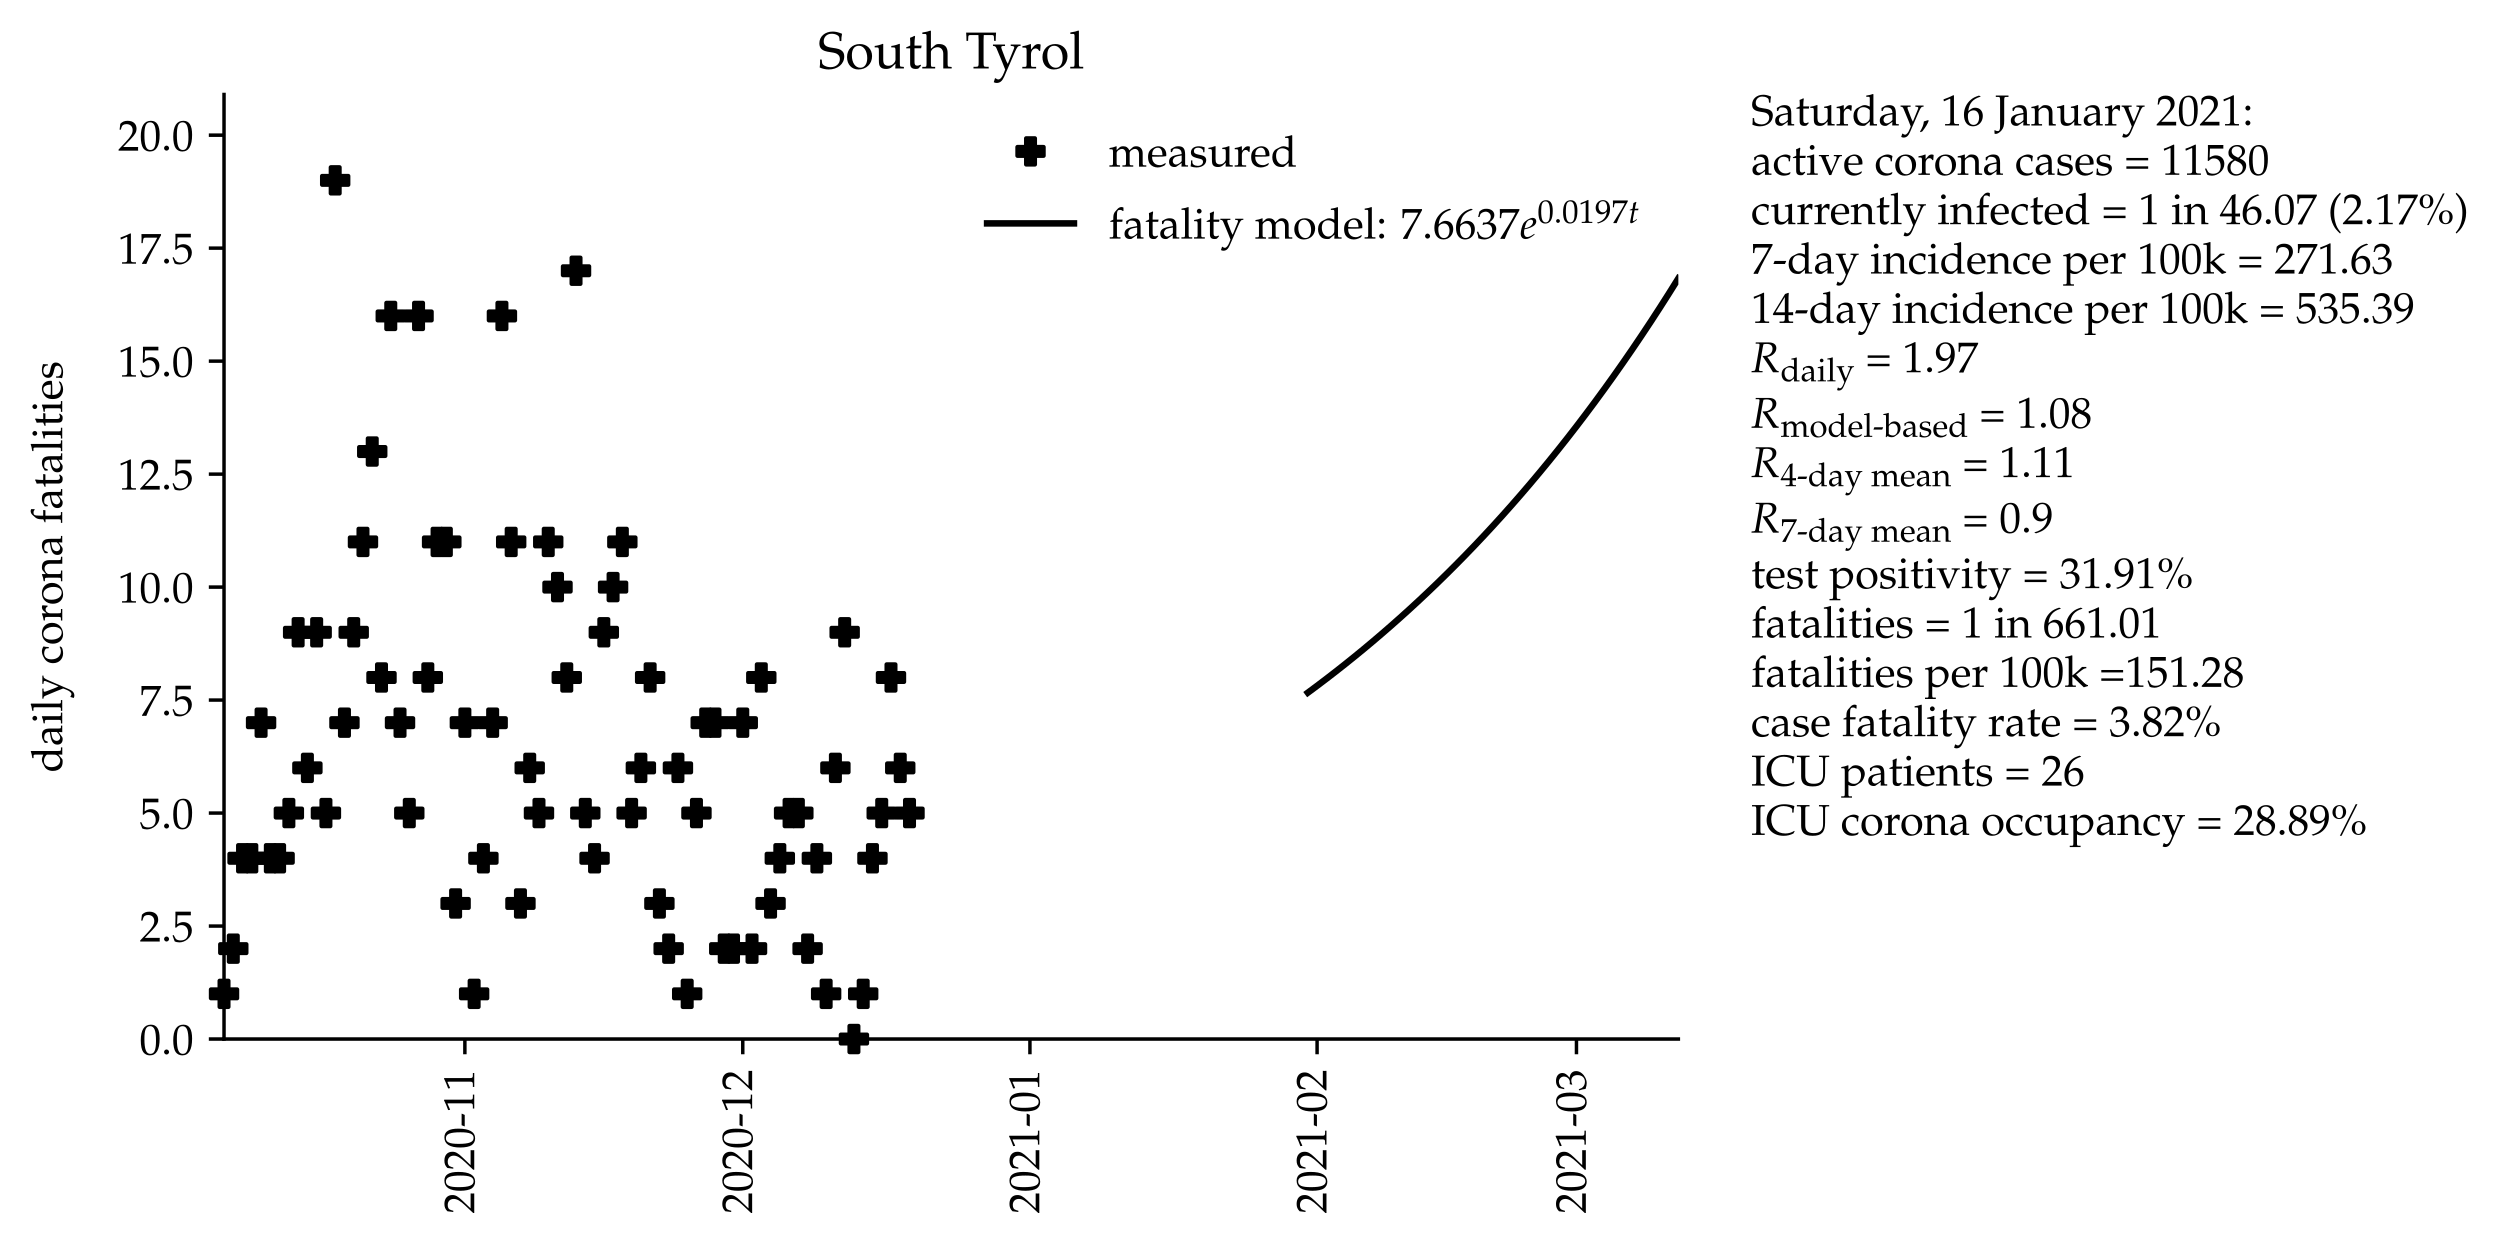 <?xml version="1.0" encoding="utf-8" standalone="no"?>
<!DOCTYPE svg PUBLIC "-//W3C//DTD SVG 1.1//EN"
  "http://www.w3.org/Graphics/SVG/1.1/DTD/svg11.dtd">
<!-- Created with matplotlib (https://matplotlib.org/) -->
<svg height="286.599pt" version="1.1" viewBox="0 0 575.521 286.599" width="575.521pt" xmlns="http://www.w3.org/2000/svg" xmlns:xlink="http://www.w3.org/1999/xlink">
 <defs>
  <style type="text/css">*{stroke-linecap:butt;stroke-linejoin:round;}</style>
 </defs>
 <g id="figure_1">
  <g id="patch_1">
   <path d="M 0 286.599 
L 575.521 286.599 
L 575.521 0 
L 0 0 
z
" style="fill:#ffffff;"/>
  </g>
  <g id="axes_1">
   <g id="patch_2">
    <path d="M 51.572 239.194 
L 386.372 239.194 
L 386.372 21.754 
L 51.572 21.754 
z
" style="fill:#ffffff;"/>
   </g>
   <g id="matplotlib.axis_1">
    <g id="xtick_1">
     <g id="line2d_1">
      <defs>
       <path d="M 0 0 
L 0 3.5 
" id="m6164498576" style="stroke:#000000;stroke-width:0.8;"/>
      </defs>
      <g>
       <use style="stroke:#000000;stroke-width:0.8;" x="107.017" xlink:href="#m6164498576" y="239.194"/>
      </g>
     </g>
     <g id="text_1">
      <!-- 2020-11 -->
      <g transform="translate(109.176 279.399)rotate(-90)scale(0.1 -0.1)">
       <defs>
        <path d="M 1.594 2.5 
L 1.594 0 
C 20.297 0 20.297 0 23.906 0 
C 27.5 0 27.5 0 46.797 0 
C 46.594 1.953 46.594 2.906 46.594 4.203 
C 46.594 5.438 46.594 6.359 46.797 8.422 
C 35.297 8.422 30.703 8.422 12.203 8.422 
L 30.406 27.516 
C 40.094 37.719 43.094 43.172 43.094 50.594 
C 43.094 61.969 35.297 69 22.594 69 
C 15.406 69 10.5 67 5.594 62.016 
L 3.906 48.422 
L 6.797 48.422 
L 8.094 53.016 
C 9.703 58.797 13.297 61.297 20 61.297 
C 28.594 61.297 34.094 55.891 34.094 47.422 
C 34.094 39.922 29.906 32.547 18.594 20.562 
z
" id="URW_Palladio_L_Roman-50"/>
        <path d="M 26.297 69 
C 10.797 69 2.906 56.688 2.906 32.453 
C 2.906 20.719 5 10.625 8.5 5.719 
C 12 0.797 17.594 -2 23.797 -2 
C 38.906 -2 46.5 11.016 46.5 36.656 
C 46.5 58.578 40 69 26.297 69 
z
M 24.5 65.5 
C 34.203 65.5 38.094 55.688 38.094 31.641 
C 38.094 10.328 34.297 1.5 25.094 1.5 
C 15.406 1.5 11.297 11.625 11.297 36.062 
C 11.297 57.188 15 65.5 24.5 65.5 
z
" id="URW_Palladio_L_Roman-48"/>
        <path d="M 28.203 22 
L 31.203 28.703 
L 30.703 29.203 
L 4.406 29.203 
L 1.703 22.5 
L 2.203 22 
z
" id="URW_Palladio_L_Roman-45"/>
        <path d="M 6.703 56 
L 7.703 56 
L 20.594 61.812 
C 20.703 61.906 20.797 61.906 20.906 61.906 
C 21.5 61.906 21.703 61.016 21.703 58.609 
L 21.703 9.578 
C 21.703 4.312 20.594 3.203 15.203 3.203 
L 9.594 3.203 
L 9.594 0 
C 25 0 25 0 26.094 0 
C 27.406 0 29.594 0 33 0 
C 34.203 0 37.703 0 41.797 0 
L 41.797 3.203 
L 36.594 3.203 
C 31.094 3.203 30.094 4.312 30.094 9.562 
L 30.094 69.422 
L 28.703 69.922 
C 22.203 66.516 15.094 63.516 6 60.312 
z
" id="URW_Palladio_L_Roman-49"/>
       </defs>
       <use transform="scale(0.996)" xlink:href="#URW_Palladio_L_Roman-50"/>
       <use transform="translate(49.813 0)scale(0.996)" xlink:href="#URW_Palladio_L_Roman-48"/>
       <use transform="translate(99.626 0)scale(0.996)" xlink:href="#URW_Palladio_L_Roman-50"/>
       <use transform="translate(149.44 0)scale(0.996)" xlink:href="#URW_Palladio_L_Roman-48"/>
       <use transform="translate(199.253 0)scale(0.996)" xlink:href="#URW_Palladio_L_Roman-45"/>
       <use transform="translate(232.428 0)scale(0.996)" xlink:href="#URW_Palladio_L_Roman-49"/>
       <use transform="translate(282.241 0)scale(0.996)" xlink:href="#URW_Palladio_L_Roman-49"/>
      </g>
     </g>
    </g>
    <g id="xtick_2">
     <g id="line2d_2">
      <g>
       <use style="stroke:#000000;stroke-width:0.8;" x="170.991" xlink:href="#m6164498576" y="239.194"/>
      </g>
     </g>
     <g id="text_2">
      <!-- 2020-12 -->
      <g transform="translate(173.151 279.399)rotate(-90)scale(0.1 -0.1)">
       <use transform="scale(0.996)" xlink:href="#URW_Palladio_L_Roman-50"/>
       <use transform="translate(49.813 0)scale(0.996)" xlink:href="#URW_Palladio_L_Roman-48"/>
       <use transform="translate(99.626 0)scale(0.996)" xlink:href="#URW_Palladio_L_Roman-50"/>
       <use transform="translate(149.44 0)scale(0.996)" xlink:href="#URW_Palladio_L_Roman-48"/>
       <use transform="translate(199.253 0)scale(0.996)" xlink:href="#URW_Palladio_L_Roman-45"/>
       <use transform="translate(232.428 0)scale(0.996)" xlink:href="#URW_Palladio_L_Roman-49"/>
       <use transform="translate(282.241 0)scale(0.996)" xlink:href="#URW_Palladio_L_Roman-50"/>
      </g>
     </g>
    </g>
    <g id="xtick_3">
     <g id="line2d_3">
      <g>
       <use style="stroke:#000000;stroke-width:0.8;" x="237.098" xlink:href="#m6164498576" y="239.194"/>
      </g>
     </g>
     <g id="text_3">
      <!-- 2021-01 -->
      <g transform="translate(239.258 279.399)rotate(-90)scale(0.1 -0.1)">
       <use transform="scale(0.996)" xlink:href="#URW_Palladio_L_Roman-50"/>
       <use transform="translate(49.813 0)scale(0.996)" xlink:href="#URW_Palladio_L_Roman-48"/>
       <use transform="translate(99.626 0)scale(0.996)" xlink:href="#URW_Palladio_L_Roman-50"/>
       <use transform="translate(149.44 0)scale(0.996)" xlink:href="#URW_Palladio_L_Roman-49"/>
       <use transform="translate(199.253 0)scale(0.996)" xlink:href="#URW_Palladio_L_Roman-45"/>
       <use transform="translate(232.428 0)scale(0.996)" xlink:href="#URW_Palladio_L_Roman-48"/>
       <use transform="translate(282.241 0)scale(0.996)" xlink:href="#URW_Palladio_L_Roman-49"/>
      </g>
     </g>
    </g>
    <g id="xtick_4">
     <g id="line2d_4">
      <g>
       <use style="stroke:#000000;stroke-width:0.8;" x="303.205" xlink:href="#m6164498576" y="239.194"/>
      </g>
     </g>
     <g id="text_4">
      <!-- 2021-02 -->
      <g transform="translate(305.365 279.399)rotate(-90)scale(0.1 -0.1)">
       <use transform="scale(0.996)" xlink:href="#URW_Palladio_L_Roman-50"/>
       <use transform="translate(49.813 0)scale(0.996)" xlink:href="#URW_Palladio_L_Roman-48"/>
       <use transform="translate(99.626 0)scale(0.996)" xlink:href="#URW_Palladio_L_Roman-50"/>
       <use transform="translate(149.44 0)scale(0.996)" xlink:href="#URW_Palladio_L_Roman-49"/>
       <use transform="translate(199.253 0)scale(0.996)" xlink:href="#URW_Palladio_L_Roman-45"/>
       <use transform="translate(232.428 0)scale(0.996)" xlink:href="#URW_Palladio_L_Roman-48"/>
       <use transform="translate(282.241 0)scale(0.996)" xlink:href="#URW_Palladio_L_Roman-50"/>
      </g>
     </g>
    </g>
    <g id="xtick_5">
     <g id="line2d_5">
      <g>
       <use style="stroke:#000000;stroke-width:0.8;" x="362.915" xlink:href="#m6164498576" y="239.194"/>
      </g>
     </g>
     <g id="text_5">
      <!-- 2021-03 -->
      <g transform="translate(365.074 279.399)rotate(-90)scale(0.1 -0.1)">
       <defs>
        <path d="M 4.297 49.953 
L 7.406 49.953 
L 9.203 55.531 
C 10.297 58.906 16.594 62.297 21.797 62.297 
C 28.297 62.297 33.594 57.016 33.594 50.75 
C 33.594 43.281 27.703 37 20.594 37 
C 19.797 37 18.703 37 17.406 37.203 
L 15.906 37.203 
L 14.703 31.984 
L 15.406 31.375 
C 19.203 33.094 21.094 33.594 23.797 33.594 
C 32.094 33.594 36.906 28.266 36.906 19.094 
C 36.906 8.844 30.797 2.109 21.5 2.109 
C 16.906 2.109 12.797 3.609 9.797 6.422 
C 7.406 8.641 6.094 10.953 4.203 16.391 
L 1.5 15.391 
C 3.594 9.266 4.406 5.641 5 0.609 
C 10.297 -1.203 14.703 -2 18.406 -2 
C 26.406 -2 35.594 2.516 41.094 9.266 
C 44.5 13.391 46.203 17.812 46.203 22.531 
C 46.203 27.359 44.203 31.594 40.594 34.094 
C 38.094 35.906 35.797 36.719 30.797 37.609 
C 38.797 43.797 41.797 48.375 41.797 54.25 
C 41.797 63.125 34.406 69 23.297 69 
C 16.5 69 12 67.109 7.203 62.328 
z
" id="URW_Palladio_L_Roman-51"/>
       </defs>
       <use transform="scale(0.996)" xlink:href="#URW_Palladio_L_Roman-50"/>
       <use transform="translate(49.813 0)scale(0.996)" xlink:href="#URW_Palladio_L_Roman-48"/>
       <use transform="translate(99.626 0)scale(0.996)" xlink:href="#URW_Palladio_L_Roman-50"/>
       <use transform="translate(149.44 0)scale(0.996)" xlink:href="#URW_Palladio_L_Roman-49"/>
       <use transform="translate(199.253 0)scale(0.996)" xlink:href="#URW_Palladio_L_Roman-45"/>
       <use transform="translate(232.428 0)scale(0.996)" xlink:href="#URW_Palladio_L_Roman-48"/>
       <use transform="translate(282.241 0)scale(0.996)" xlink:href="#URW_Palladio_L_Roman-51"/>
      </g>
     </g>
    </g>
   </g>
   <g id="matplotlib.axis_2">
    <g id="ytick_1">
     <g id="line2d_6">
      <defs>
       <path d="M 0 0 
L -3.5 0 
" id="m7c42ab755f" style="stroke:#000000;stroke-width:0.8;"/>
      </defs>
      <g>
       <use style="stroke:#000000;stroke-width:0.8;" x="51.572" xlink:href="#m7c42ab755f" y="239.194"/>
      </g>
     </g>
     <g id="text_6">
      <!-- $\mathdefault{0.0}$ -->
      <g transform="translate(32.119 242.758)scale(0.1 -0.1)">
       <defs>
        <path d="M 12.406 11.625 
C 9.406 11.625 6.703 8.812 6.703 5.812 
C 6.703 2.797 9.406 0 12.297 0 
C 15.5 0 18.297 2.703 18.297 5.812 
C 18.297 8.812 15.5 11.625 12.406 11.625 
z
" id="URW_Palladio_L_Roman-46"/>
       </defs>
       <use transform="scale(0.996)" xlink:href="#URW_Palladio_L_Roman-48"/>
       <use transform="translate(49.813 0)scale(0.996)" xlink:href="#URW_Palladio_L_Roman-46"/>
       <use transform="translate(74.72 0)scale(0.996)" xlink:href="#URW_Palladio_L_Roman-48"/>
      </g>
     </g>
    </g>
    <g id="ytick_2">
     <g id="line2d_7">
      <g>
       <use style="stroke:#000000;stroke-width:0.8;" x="51.572" xlink:href="#m7c42ab755f" y="213.184"/>
      </g>
     </g>
     <g id="text_7">
      <!-- $\mathdefault{2.5}$ -->
      <g transform="translate(32.119 216.748)scale(0.1 -0.1)">
       <defs>
        <path d="M 12.703 60.578 
C 25.594 60.578 31.203 60.578 43.203 60.578 
L 43.703 61.047 
C 43.5 62.75 43.5 63.5 43.5 64.75 
C 43.5 66.078 43.5 66.828 43.703 68.531 
L 43.203 69 
C 35.703 69 31.203 69 25.797 69 
C 20.297 69 15.906 69 8.406 69 
L 7.906 68.797 
C 8 62.672 8.094 58.266 8.094 55.047 
C 8.094 46.516 7.797 36.875 7.5 32.453 
L 9.5 31.844 
C 14.203 36.578 16.906 38 21.797 38 
C 31.406 38 37.406 31.141 37.406 20.25 
C 37.406 9.062 31 2.5 20.094 2.5 
C 14.703 2.5 9.703 4.328 8.297 6.938 
L 3.703 15.203 
L 1.297 13.797 
C 3.594 8.062 4.797 4.844 6.203 0.422 
C 9 -1.109 13 -2 17.297 -2 
C 24 -2 31.094 0.922 36.594 5.75 
C 42.703 11.188 45.906 18.031 45.906 25.469 
C 45.906 36.859 37.797 44.906 26.406 44.906 
C 21.594 44.906 18 43.609 11.797 39.906 
z
" id="URW_Palladio_L_Roman-53"/>
       </defs>
       <use transform="scale(0.996)" xlink:href="#URW_Palladio_L_Roman-50"/>
       <use transform="translate(49.813 0)scale(0.996)" xlink:href="#URW_Palladio_L_Roman-46"/>
       <use transform="translate(74.72 0)scale(0.996)" xlink:href="#URW_Palladio_L_Roman-53"/>
      </g>
     </g>
    </g>
    <g id="ytick_3">
     <g id="line2d_8">
      <g>
       <use style="stroke:#000000;stroke-width:0.8;" x="51.572" xlink:href="#m7c42ab755f" y="187.175"/>
      </g>
     </g>
     <g id="text_8">
      <!-- $\mathdefault{5.0}$ -->
      <g transform="translate(32.119 190.739)scale(0.1 -0.1)">
       <use transform="scale(0.996)" xlink:href="#URW_Palladio_L_Roman-53"/>
       <use transform="translate(49.813 0)scale(0.996)" xlink:href="#URW_Palladio_L_Roman-46"/>
       <use transform="translate(74.72 0)scale(0.996)" xlink:href="#URW_Palladio_L_Roman-48"/>
      </g>
     </g>
    </g>
    <g id="ytick_4">
     <g id="line2d_9">
      <g>
       <use style="stroke:#000000;stroke-width:0.8;" x="51.572" xlink:href="#m7c42ab755f" y="161.165"/>
      </g>
     </g>
     <g id="text_9">
      <!-- $\mathdefault{7.5}$ -->
      <g transform="translate(32.119 164.729)scale(0.1 -0.1)">
       <defs>
        <path d="M 5.594 0.5 
L 6.5 -0.797 
C 10.406 -0.5 10.406 -0.5 11.094 -0.5 
C 11.797 -0.5 11.797 -0.5 15.703 -0.797 
C 19.906 10.141 24.797 20.578 31.406 32.609 
L 49.703 65.609 
L 49.703 68.312 
C 38.906 68.312 35.406 68.312 27.297 68.312 
C 20 68.312 15.094 68.312 5.406 68.312 
L 4.406 68.109 
C 4.703 58.594 4.703 58.594 4.703 57.578 
C 4.703 56.469 4.703 56.469 4.406 47.359 
L 7.406 47.359 
L 8.094 52.969 
C 8.906 59.203 9.594 60 14.203 60 
L 40.906 60 
C 36.906 51.766 33.797 45.953 30 39.828 
z
" id="URW_Palladio_L_Roman-55"/>
       </defs>
       <use transform="scale(0.996)" xlink:href="#URW_Palladio_L_Roman-55"/>
       <use transform="translate(49.813 0)scale(0.996)" xlink:href="#URW_Palladio_L_Roman-46"/>
       <use transform="translate(74.72 0)scale(0.996)" xlink:href="#URW_Palladio_L_Roman-53"/>
      </g>
     </g>
    </g>
    <g id="ytick_5">
     <g id="line2d_10">
      <g>
       <use style="stroke:#000000;stroke-width:0.8;" x="51.572" xlink:href="#m7c42ab755f" y="135.156"/>
      </g>
     </g>
     <g id="text_10">
      <!-- $\mathdefault{10.0}$ -->
      <g transform="translate(27.138 138.72)scale(0.1 -0.1)">
       <use transform="scale(0.996)" xlink:href="#URW_Palladio_L_Roman-49"/>
       <use transform="translate(49.813 0)scale(0.996)" xlink:href="#URW_Palladio_L_Roman-48"/>
       <use transform="translate(99.626 0)scale(0.996)" xlink:href="#URW_Palladio_L_Roman-46"/>
       <use transform="translate(124.533 0)scale(0.996)" xlink:href="#URW_Palladio_L_Roman-48"/>
      </g>
     </g>
    </g>
    <g id="ytick_6">
     <g id="line2d_11">
      <g>
       <use style="stroke:#000000;stroke-width:0.8;" x="51.572" xlink:href="#m7c42ab755f" y="109.146"/>
      </g>
     </g>
     <g id="text_11">
      <!-- $\mathdefault{12.5}$ -->
      <g transform="translate(27.138 112.71)scale(0.1 -0.1)">
       <use transform="scale(0.996)" xlink:href="#URW_Palladio_L_Roman-49"/>
       <use transform="translate(49.813 0)scale(0.996)" xlink:href="#URW_Palladio_L_Roman-50"/>
       <use transform="translate(99.626 0)scale(0.996)" xlink:href="#URW_Palladio_L_Roman-46"/>
       <use transform="translate(124.533 0)scale(0.996)" xlink:href="#URW_Palladio_L_Roman-53"/>
      </g>
     </g>
    </g>
    <g id="ytick_7">
     <g id="line2d_12">
      <g>
       <use style="stroke:#000000;stroke-width:0.8;" x="51.572" xlink:href="#m7c42ab755f" y="83.136"/>
      </g>
     </g>
     <g id="text_12">
      <!-- $\mathdefault{15.0}$ -->
      <g transform="translate(27.138 86.701)scale(0.1 -0.1)">
       <use transform="scale(0.996)" xlink:href="#URW_Palladio_L_Roman-49"/>
       <use transform="translate(49.813 0)scale(0.996)" xlink:href="#URW_Palladio_L_Roman-53"/>
       <use transform="translate(99.626 0)scale(0.996)" xlink:href="#URW_Palladio_L_Roman-46"/>
       <use transform="translate(124.533 0)scale(0.996)" xlink:href="#URW_Palladio_L_Roman-48"/>
      </g>
     </g>
    </g>
    <g id="ytick_8">
     <g id="line2d_13">
      <g>
       <use style="stroke:#000000;stroke-width:0.8;" x="51.572" xlink:href="#m7c42ab755f" y="57.127"/>
      </g>
     </g>
     <g id="text_13">
      <!-- $\mathdefault{17.5}$ -->
      <g transform="translate(27.138 60.691)scale(0.1 -0.1)">
       <use transform="scale(0.996)" xlink:href="#URW_Palladio_L_Roman-49"/>
       <use transform="translate(49.813 0)scale(0.996)" xlink:href="#URW_Palladio_L_Roman-55"/>
       <use transform="translate(99.626 0)scale(0.996)" xlink:href="#URW_Palladio_L_Roman-46"/>
       <use transform="translate(124.533 0)scale(0.996)" xlink:href="#URW_Palladio_L_Roman-53"/>
      </g>
     </g>
    </g>
    <g id="ytick_9">
     <g id="line2d_14">
      <g>
       <use style="stroke:#000000;stroke-width:0.8;" x="51.572" xlink:href="#m7c42ab755f" y="31.117"/>
      </g>
     </g>
     <g id="text_14">
      <!-- $\mathdefault{20.0}$ -->
      <g transform="translate(27.138 34.681)scale(0.1 -0.1)">
       <use transform="scale(0.996)" xlink:href="#URW_Palladio_L_Roman-50"/>
       <use transform="translate(49.813 0)scale(0.996)" xlink:href="#URW_Palladio_L_Roman-48"/>
       <use transform="translate(99.626 0)scale(0.996)" xlink:href="#URW_Palladio_L_Roman-46"/>
       <use transform="translate(124.533 0)scale(0.996)" xlink:href="#URW_Palladio_L_Roman-48"/>
      </g>
     </g>
    </g>
    <g id="text_15">
     <!-- daily corona fatalities -->
     <g transform="translate(14.328 177.821)rotate(-90)scale(0.1 -0.1)">
      <defs>
       <path d="M 41.203 43.781 
C 35.594 46.188 32.797 47 29.297 47 
C 26.594 47 24.203 46.391 21.703 45.109 
L 12.906 40.516 
C 7.203 37.516 3.5 30.234 3.5 21.75 
C 3.5 13.766 6.203 7.188 11.094 3.188 
C 14.5 0.297 19.203 -1 25.703 -1 
C 27.703 -1 30 -0.594 30.5 -0.203 
L 41.594 9.109 
L 41.094 -0.109 
C 46 -0.109 47.594 -0.109 48.797 -0.109 
C 49.594 -0.109 51 -0.109 53.094 -0.109 
C 53.797 -0.109 55.797 -0.109 57.906 -0.109 
L 57.906 3 
L 53.297 3 
C 49.906 3 49.594 3.703 49.594 10.047 
L 49.594 71.984 
L 48.703 72.797 
C 44.297 71.094 41 70.281 33.094 69.078 
L 33.094 66.281 
L 38.703 66.281 
C 40.5 66.281 41.203 65.172 41.203 62.156 
z
M 41.203 22.25 
C 41.203 15.766 41 14.781 39.703 12.484 
C 36.906 7.797 32 4.719 27.297 4.719 
C 18.5 4.719 12.203 13.188 12.203 25.047 
C 12.203 35.906 17.594 42.281 26.594 42.281 
C 30.406 42.281 34.406 40.984 37.906 38.594 
C 40 37.203 41.203 35.906 41.203 35.094 
z
" id="URW_Palladio_L_Roman-100"/>
       <path d="M 32.406 8.406 
L 31.906 -0.016 
C 38.406 -0.016 38.406 -0.016 39.703 -0.016 
C 40.203 -0.016 42.703 -0.016 47.094 -0.016 
L 47.094 3 
L 43.203 3 
C 40.797 3 40.406 3.812 40.406 8.719 
L 40.406 27.047 
C 40.406 41.688 36.203 47 24.594 47 
C 20.297 47 16.297 45.891 12.5 43.609 
L 7.203 40.391 
L 7.203 33.922 
L 9.797 33.219 
L 11.094 36.297 
C 13.203 40.984 14.203 41.688 18.797 41.688 
C 28.203 41.688 32.094 37.984 32.406 28.938 
L 22.5 27.125 
C 8.906 24.641 3.203 19.953 3.203 11.281 
C 3.203 3.5 7.906 -1 15.797 -1 
C 17.594 -1 19.297 -0.703 20 -0.203 
z
M 32.406 12.594 
C 29.5 8.5 23.203 4.719 19.297 4.719 
C 15.297 4.719 11.797 8.406 11.797 12.688 
C 11.797 16.375 13.797 19.859 16.797 21.75 
C 19.297 23.25 24.797 24.641 32.406 25.75 
z
" id="URW_Palladio_L_Roman-97"/>
       <path d="M 18.797 46.766 
L 17.906 47.172 
C 12.797 45.062 7.594 43.641 2.297 43.047 
L 2.297 40.25 
L 6 40.25 
C 10 40.25 10.406 39.547 10.406 32.891 
L 10.406 10.172 
C 10.406 3.812 10.094 3.109 6.703 3.109 
L 2.094 3.109 
L 2.094 0 
C 12.094 0 12.094 0 14.594 0 
C 17.094 0 17.094 0 27.094 0 
L 27.094 3.109 
L 22.5 3.109 
C 19.094 3.109 18.797 3.812 18.797 10.172 
z
M 14.203 69 
C 11.203 69 8.594 66.391 8.594 63.375 
C 8.594 60.469 11.203 57.875 14.094 57.875 
C 17 57.875 19.703 60.469 19.703 63.375 
C 19.703 66.188 17 69 14.203 69 
z
" id="URW_Palladio_L_Roman-105"/>
       <path d="M 2.297 66.5 
L 7.906 66.5 
C 9.703 66.5 10.406 65.391 10.406 62.375 
L 10.406 10.172 
C 10.406 3.812 10.094 3.109 6.703 3.109 
L 2.094 3.109 
L 2.094 0 
C 12.094 0 12.094 0 14.594 0 
C 17.094 0 17.094 0 27.094 0 
L 27.094 3.109 
L 22.5 3.109 
C 19.094 3.109 18.797 3.812 18.797 10.156 
L 18.797 72.203 
L 17.906 73.016 
C 13.5 71.312 10.203 70.5 2.297 69.297 
z
" id="URW_Palladio_L_Roman-108"/>
       <path d="M 29.703 8.812 
C 27.5 12.625 26.406 14.938 24.594 19.844 
L 18.203 36.672 
C 17.594 38.375 17.203 39.875 17.203 40.906 
C 17.203 42.344 18.297 43.188 20.594 43.188 
L 24.406 43.188 
L 24.406 46 
C 14.703 46 14.703 46 12.797 46 
C 10.906 46 10.906 46 1.203 46 
L 1.203 43.391 
L 3 43.188 
C 5.5 42.891 6.703 41.781 8.203 38.297 
L 19.094 12.109 
C 21.906 5.312 22.906 2.906 24.703 -2.094 
L 22.406 -8.188 
C 19.203 -16.594 15.297 -21.281 11.5 -21.281 
C 9.906 -21.281 8.094 -20.484 6.406 -18.984 
L 5.094 -18.984 
L 2.703 -26.5 
C 4.594 -27.5 6.203 -28 8.094 -28 
C 14.797 -28 19.094 -24.406 22.906 -15.703 
L 43.203 31.094 
C 47.203 40.188 49.094 42.891 51.594 43.188 
L 54.406 43.391 
L 54.406 46 
C 46.5 46 46.5 46 44.906 46 
C 43.297 46 43.297 46 35.406 46 
L 35.406 43.391 
L 38 43.188 
C 40.797 42.984 42.203 42.094 42.203 40.688 
C 42.203 39.984 42 39.078 41.594 38.078 
z
" id="URW_Palladio_L_Roman-121"/>
       <path d="M 39.906 31.156 
C 39.906 35.766 40.406 39.875 41.297 43.484 
C 37.297 45.891 33.797 47 29.703 47 
C 24.906 47 19.297 45.094 13.297 41.281 
C 6.297 36.875 2.594 29.859 2.594 21.047 
C 2.594 7.516 12.094 -2 25.5 -2 
C 30.703 -2 38.203 -0.094 39.203 1.406 
L 41.297 4.609 
L 40.297 6.109 
C 36.594 4.109 33.406 3.203 29.797 3.203 
C 18.703 3.203 11.406 11.828 11.406 25.047 
C 11.406 35.766 16.406 41.781 25.406 41.781 
C 29.797 41.781 34.594 39.781 36.406 37.281 
L 37.094 31.156 
z
" id="URW_Palladio_L_Roman-99"/>
       <path d="M 27.906 47 
C 13.297 47 3.203 36.672 3.203 21.75 
C 3.203 7.609 12.094 -2 25 -2 
C 40.406 -2 51.406 8.719 51.406 23.75 
C 51.406 37.281 41.594 47 27.906 47 
z
M 26.094 43.688 
C 35.297 43.688 42.094 33.672 42.094 20.047 
C 42.094 8.516 37 1.297 28.906 1.297 
C 19.094 1.297 12.5 10.922 12.5 25.156 
C 12.5 37.172 17.297 43.688 26.094 43.688 
z
" id="URW_Palladio_L_Roman-111"/>
       <path d="M 2.297 40.078 
L 6 40.078 
C 10 40.078 10.406 39.375 10.406 32.719 
L 10.406 10.047 
C 10.406 3.703 10.094 3 6.703 3 
L 2.094 3 
L 2.094 -0.109 
C 9.297 -0.109 11.906 -0.109 14.406 -0.109 
C 16.406 -0.109 16.406 -0.109 28.703 -0.109 
L 28.703 3 
L 23.5 3 
C 19 3 18.797 3.297 18.797 9.969 
L 18.797 27.359 
C 18.797 33.422 22.797 38.484 27.703 38.484 
C 30.703 38.484 32.797 37.078 34.406 33.891 
L 36.5 33.891 
L 37.406 45.891 
C 36.297 46.594 34.5 47 32.703 47 
C 29.703 47 26.5 45.391 24.406 42.891 
L 18.797 36.281 
L 18.797 46.594 
L 17.906 47 
C 12.797 44.891 7.594 43.484 2.297 42.891 
z
" id="URW_Palladio_L_Roman-114"/>
       <path d="M 41 -0.109 
C 47.094 -0.109 47.203 -0.109 48.906 -0.109 
C 50.297 -0.109 50.297 -0.109 57.203 -0.109 
L 57.203 2.797 
L 53.094 3.203 
C 49.703 3.203 49.406 3.812 49.406 10.219 
L 49.406 29.562 
C 49.406 41.281 43.906 47 32.703 47 
C 29 47 26.906 46.297 24.797 44.484 
L 17.203 37.875 
L 17.203 46.594 
L 16.297 47 
C 11.203 44.891 6 43.484 0.703 42.891 
L 0.703 40.078 
L 4.406 40.078 
C 8.406 40.078 8.797 39.375 8.797 32.719 
L 8.797 10.047 
C 8.797 3.703 8.5 3 5.094 3 
L 0.594 3 
L 0.594 -0.109 
C 7.406 -0.109 10.094 -0.109 13 -0.109 
C 15.906 -0.109 18.594 -0.109 25.406 -0.109 
L 25.406 3 
L 20.906 3 
C 17.5 3 17.203 3.703 17.203 10.047 
L 17.203 31.422 
C 17.203 35.938 23.797 40.875 29.906 40.875 
C 36.594 40.875 41 35.891 41 28.219 
z
" id="URW_Palladio_L_Roman-110"/>
       <path d="M 34.094 71.891 
C 32 72.688 30.797 73 29.5 73 
C 26.297 73 22.797 71.297 20.594 68.812 
L 14.797 62.266 
C 11.906 58.984 10.594 54.531 10.594 47.969 
L 10.594 43.797 
L 3.703 40.688 
L 3.703 38.688 
L 10.594 38.688 
L 10.594 10.172 
C 10.594 3.812 10.297 3.109 6.906 3.109 
L 2.297 3.109 
L 2.297 0 
C 12.297 0 12.297 0 14.797 0 
C 17.297 0 17.297 0 27.297 0 
L 27.297 3.109 
L 22.703 3.109 
C 19.297 3.109 19 3.828 19 10.203 
L 19 38.891 
L 31.406 38.891 
L 32.094 44 
L 19 44 
L 19 52.344 
C 19 63.641 20.297 66.375 26 66.375 
C 28.703 66.375 30.5 65.688 32.906 63.609 
L 34.094 64.203 
z
" id="URW_Palladio_L_Roman-102"/>
       <path d="M 9.797 38.688 
L 9.797 9.672 
C 9.797 2.219 13.094 -1 20.797 -1 
C 23.094 -1 25.5 -0.5 26.094 0.203 
L 30.906 5.516 
L 29.594 7.234 
C 27.094 5.812 25.594 5.312 23.703 5.312 
C 19.797 5.312 18.203 7.344 18.203 12.312 
L 18.203 38.891 
L 31 38.891 
L 31.906 44 
L 18.203 44 
L 18.203 47.75 
C 18.203 51.891 18.5 55.422 19.297 61.734 
L 18.094 62.828 
C 15.703 61.328 12.703 60.031 9.594 59.031 
C 9.906 56.016 10 54.109 10 51.109 
L 10 44.094 
L 2.203 40.594 
L 2.203 38.688 
z
" id="URW_Palladio_L_Roman-116"/>
       <path d="M 43.703 6.984 
L 42.406 7.984 
C 36 4.203 33.703 3.312 29.406 3.312 
C 22.906 3.312 17.5 6.219 14.703 11.109 
C 12.797 14.391 12.094 17.203 11.906 23 
L 26.5 23 
C 33.406 23 37.703 23 44.594 24.125 
C 44.703 25.531 44.797 26.453 44.797 27.672 
C 44.797 39.375 37.406 47 26.203 47 
C 22.5 47 18.203 45.688 14.094 43.281 
C 5.906 38.578 2.594 32.359 2.594 21.938 
C 2.594 15.625 4.094 10.219 6.797 6.406 
C 10.797 1.109 17.5 -2 25 -2 
C 28.703 -2 32.406 -1.203 36.5 0.578 
C 39.203 1.688 41.297 2.984 41.703 3.594 
z
M 35.906 26.406 
C 30.703 26.406 28.297 26.406 24.703 26.406 
C 20.094 26.406 17.5 26.406 12.094 26.906 
C 12.094 31.672 12.5 33.891 13.797 36.516 
C 15.906 40.969 20.203 43.688 25 43.688 
C 28.297 43.688 30.906 42.359 32.703 39.594 
C 34.906 36.234 35.594 33.266 35.906 26.406 
z
" id="URW_Palladio_L_Roman-101"/>
       <path d="M 4.094 14.328 
C 4.094 7.422 3.797 4.406 3 0.406 
C 8.203 -1.297 12.094 -2 16.703 -2 
C 29.797 -2 39.094 5.016 39.094 14.828 
C 39.094 17.938 38.203 20.234 36.297 22.25 
C 33.703 24.75 30.406 25.953 21.594 27.656 
C 13.406 29.266 10.703 31.266 10.703 35.875 
C 10.703 40.875 14.203 43.688 20.297 43.688 
C 27 43.688 32.094 40.188 32.094 35.469 
L 32.094 33.172 
L 34.906 33.172 
C 35 38.984 35.094 41.375 35.406 44.484 
C 30.094 46.297 26.5 47 22.406 47 
C 10.797 47 3.703 41.484 3.703 32.469 
C 3.703 27.656 5.906 24.25 10.5 22.141 
C 13.203 20.938 18.5 19.344 25.297 17.828 
C 29.797 16.828 31.703 14.734 31.703 10.922 
C 31.703 5.516 26.703 1.703 19.594 1.703 
C 12.297 1.703 7.094 5.203 7.094 10.219 
L 7.094 14.328 
z
" id="URW_Palladio_L_Roman-115"/>
      </defs>
      <use transform="scale(0.996)" xlink:href="#URW_Palladio_L_Roman-100"/>
      <use transform="translate(60.872 0)scale(0.996)" xlink:href="#URW_Palladio_L_Roman-97"/>
      <use transform="translate(110.685 0)scale(0.996)" xlink:href="#URW_Palladio_L_Roman-105"/>
      <use transform="translate(139.675 0)scale(0.996)" xlink:href="#URW_Palladio_L_Roman-108"/>
      <use transform="translate(168.666 0)scale(0.996)" xlink:href="#URW_Palladio_L_Roman-121"/>
      <use transform="translate(248.964 0)scale(0.996)" xlink:href="#URW_Palladio_L_Roman-99"/>
      <use transform="translate(293.197 0)scale(0.996)" xlink:href="#URW_Palladio_L_Roman-111"/>
      <use transform="translate(347.593 0)scale(0.996)" xlink:href="#URW_Palladio_L_Roman-114"/>
      <use transform="translate(385.152 0)scale(0.996)" xlink:href="#URW_Palladio_L_Roman-111"/>
      <use transform="translate(439.548 0)scale(0.996)" xlink:href="#URW_Palladio_L_Roman-110"/>
      <use transform="translate(497.53 0)scale(0.996)" xlink:href="#URW_Palladio_L_Roman-97"/>
      <use transform="translate(572.25 0)scale(0.996)" xlink:href="#URW_Palladio_L_Roman-102"/>
      <use transform="translate(605.425 0)scale(0.996)" xlink:href="#URW_Palladio_L_Roman-97"/>
      <use transform="translate(655.238 0)scale(0.996)" xlink:href="#URW_Palladio_L_Roman-116"/>
      <use transform="translate(687.715 0)scale(0.996)" xlink:href="#URW_Palladio_L_Roman-97"/>
      <use transform="translate(737.528 0)scale(0.996)" xlink:href="#URW_Palladio_L_Roman-108"/>
      <use transform="translate(766.519 0)scale(0.996)" xlink:href="#URW_Palladio_L_Roman-105"/>
      <use transform="translate(795.509 0)scale(0.996)" xlink:href="#URW_Palladio_L_Roman-116"/>
      <use transform="translate(827.986 0)scale(0.996)" xlink:href="#URW_Palladio_L_Roman-105"/>
      <use transform="translate(856.977 0)scale(0.996)" xlink:href="#URW_Palladio_L_Roman-101"/>
      <use transform="translate(904.697 0)scale(0.996)" xlink:href="#URW_Palladio_L_Roman-115"/>
     </g>
    </g>
   </g>
   <g id="line2d_15">
    <defs>
     <path d="M -1 3 
L 1 3 
L 1 1 
L 3 1 
L 3 -1 
L 1 -1 
L 1 -3 
L -1 -3 
L -1 -1 
L -3 -1 
L -3 1 
L -1 1 
z
" id="mb3b2180ceb" style="stroke:#000000;stroke-linejoin:miter;"/>
    </defs>
    <g>
     <use style="stroke:#000000;stroke-linejoin:miter;" x="51.572" xlink:href="#mb3b2180ceb" y="228.79"/>
     <use style="stroke:#000000;stroke-linejoin:miter;" x="53.705" xlink:href="#mb3b2180ceb" y="218.386"/>
     <use style="stroke:#000000;stroke-linejoin:miter;" x="55.837" xlink:href="#mb3b2180ceb" y="197.579"/>
     <use style="stroke:#000000;stroke-linejoin:miter;" x="57.97" xlink:href="#mb3b2180ceb" y="197.579"/>
     <use style="stroke:#000000;stroke-linejoin:miter;" x="60.102" xlink:href="#mb3b2180ceb" y="166.367"/>
     <use style="stroke:#000000;stroke-linejoin:miter;" x="62.235" xlink:href="#mb3b2180ceb" y="197.579"/>
     <use style="stroke:#000000;stroke-linejoin:miter;" x="64.367" xlink:href="#mb3b2180ceb" y="197.579"/>
     <use style="stroke:#000000;stroke-linejoin:miter;" x="66.5" xlink:href="#mb3b2180ceb" y="187.175"/>
     <use style="stroke:#000000;stroke-linejoin:miter;" x="68.632" xlink:href="#mb3b2180ceb" y="145.559"/>
     <use style="stroke:#000000;stroke-linejoin:miter;" x="70.765" xlink:href="#mb3b2180ceb" y="176.771"/>
     <use style="stroke:#000000;stroke-linejoin:miter;" x="72.897" xlink:href="#mb3b2180ceb" y="145.559"/>
     <use style="stroke:#000000;stroke-linejoin:miter;" x="75.03" xlink:href="#mb3b2180ceb" y="187.175"/>
     <use style="stroke:#000000;stroke-linejoin:miter;" x="77.162" xlink:href="#mb3b2180ceb" y="41.521"/>
     <use style="stroke:#000000;stroke-linejoin:miter;" x="79.295" xlink:href="#mb3b2180ceb" y="166.367"/>
     <use style="stroke:#000000;stroke-linejoin:miter;" x="81.427" xlink:href="#mb3b2180ceb" y="145.559"/>
     <use style="stroke:#000000;stroke-linejoin:miter;" x="83.56" xlink:href="#mb3b2180ceb" y="124.752"/>
     <use style="stroke:#000000;stroke-linejoin:miter;" x="85.692" xlink:href="#mb3b2180ceb" y="103.944"/>
     <use style="stroke:#000000;stroke-linejoin:miter;" x="87.824" xlink:href="#mb3b2180ceb" y="155.963"/>
     <use style="stroke:#000000;stroke-linejoin:miter;" x="89.957" xlink:href="#mb3b2180ceb" y="72.733"/>
     <use style="stroke:#000000;stroke-linejoin:miter;" x="92.089" xlink:href="#mb3b2180ceb" y="166.367"/>
     <use style="stroke:#000000;stroke-linejoin:miter;" x="94.222" xlink:href="#mb3b2180ceb" y="187.175"/>
     <use style="stroke:#000000;stroke-linejoin:miter;" x="96.354" xlink:href="#mb3b2180ceb" y="72.733"/>
     <use style="stroke:#000000;stroke-linejoin:miter;" x="98.487" xlink:href="#mb3b2180ceb" y="155.963"/>
     <use style="stroke:#000000;stroke-linejoin:miter;" x="100.619" xlink:href="#mb3b2180ceb" y="124.752"/>
     <use style="stroke:#000000;stroke-linejoin:miter;" x="102.752" xlink:href="#mb3b2180ceb" y="124.752"/>
     <use style="stroke:#000000;stroke-linejoin:miter;" x="104.884" xlink:href="#mb3b2180ceb" y="207.982"/>
     <use style="stroke:#000000;stroke-linejoin:miter;" x="107.017" xlink:href="#mb3b2180ceb" y="166.367"/>
     <use style="stroke:#000000;stroke-linejoin:miter;" x="109.149" xlink:href="#mb3b2180ceb" y="228.79"/>
     <use style="stroke:#000000;stroke-linejoin:miter;" x="111.282" xlink:href="#mb3b2180ceb" y="197.579"/>
     <use style="stroke:#000000;stroke-linejoin:miter;" x="113.414" xlink:href="#mb3b2180ceb" y="166.367"/>
     <use style="stroke:#000000;stroke-linejoin:miter;" x="115.547" xlink:href="#mb3b2180ceb" y="72.733"/>
     <use style="stroke:#000000;stroke-linejoin:miter;" x="117.679" xlink:href="#mb3b2180ceb" y="124.752"/>
     <use style="stroke:#000000;stroke-linejoin:miter;" x="119.812" xlink:href="#mb3b2180ceb" y="207.982"/>
     <use style="stroke:#000000;stroke-linejoin:miter;" x="121.944" xlink:href="#mb3b2180ceb" y="176.771"/>
     <use style="stroke:#000000;stroke-linejoin:miter;" x="124.077" xlink:href="#mb3b2180ceb" y="187.175"/>
     <use style="stroke:#000000;stroke-linejoin:miter;" x="126.209" xlink:href="#mb3b2180ceb" y="124.752"/>
     <use style="stroke:#000000;stroke-linejoin:miter;" x="128.342" xlink:href="#mb3b2180ceb" y="135.156"/>
     <use style="stroke:#000000;stroke-linejoin:miter;" x="130.474" xlink:href="#mb3b2180ceb" y="155.963"/>
     <use style="stroke:#000000;stroke-linejoin:miter;" x="132.607" xlink:href="#mb3b2180ceb" y="62.329"/>
     <use style="stroke:#000000;stroke-linejoin:miter;" x="134.739" xlink:href="#mb3b2180ceb" y="187.175"/>
     <use style="stroke:#000000;stroke-linejoin:miter;" x="136.872" xlink:href="#mb3b2180ceb" y="197.579"/>
     <use style="stroke:#000000;stroke-linejoin:miter;" x="139.004" xlink:href="#mb3b2180ceb" y="145.559"/>
     <use style="stroke:#000000;stroke-linejoin:miter;" x="141.137" xlink:href="#mb3b2180ceb" y="135.156"/>
     <use style="stroke:#000000;stroke-linejoin:miter;" x="143.269" xlink:href="#mb3b2180ceb" y="124.752"/>
     <use style="stroke:#000000;stroke-linejoin:miter;" x="145.402" xlink:href="#mb3b2180ceb" y="187.175"/>
     <use style="stroke:#000000;stroke-linejoin:miter;" x="147.534" xlink:href="#mb3b2180ceb" y="176.771"/>
     <use style="stroke:#000000;stroke-linejoin:miter;" x="149.667" xlink:href="#mb3b2180ceb" y="155.963"/>
     <use style="stroke:#000000;stroke-linejoin:miter;" x="151.799" xlink:href="#mb3b2180ceb" y="207.982"/>
     <use style="stroke:#000000;stroke-linejoin:miter;" x="153.932" xlink:href="#mb3b2180ceb" y="218.386"/>
     <use style="stroke:#000000;stroke-linejoin:miter;" x="156.064" xlink:href="#mb3b2180ceb" y="176.771"/>
     <use style="stroke:#000000;stroke-linejoin:miter;" x="158.196" xlink:href="#mb3b2180ceb" y="228.79"/>
     <use style="stroke:#000000;stroke-linejoin:miter;" x="160.329" xlink:href="#mb3b2180ceb" y="187.175"/>
     <use style="stroke:#000000;stroke-linejoin:miter;" x="162.461" xlink:href="#mb3b2180ceb" y="166.367"/>
     <use style="stroke:#000000;stroke-linejoin:miter;" x="164.594" xlink:href="#mb3b2180ceb" y="166.367"/>
     <use style="stroke:#000000;stroke-linejoin:miter;" x="166.726" xlink:href="#mb3b2180ceb" y="218.386"/>
     <use style="stroke:#000000;stroke-linejoin:miter;" x="168.859" xlink:href="#mb3b2180ceb" y="218.386"/>
     <use style="stroke:#000000;stroke-linejoin:miter;" x="170.991" xlink:href="#mb3b2180ceb" y="166.367"/>
     <use style="stroke:#000000;stroke-linejoin:miter;" x="173.124" xlink:href="#mb3b2180ceb" y="218.386"/>
     <use style="stroke:#000000;stroke-linejoin:miter;" x="175.256" xlink:href="#mb3b2180ceb" y="155.963"/>
     <use style="stroke:#000000;stroke-linejoin:miter;" x="177.389" xlink:href="#mb3b2180ceb" y="207.982"/>
     <use style="stroke:#000000;stroke-linejoin:miter;" x="179.521" xlink:href="#mb3b2180ceb" y="197.579"/>
     <use style="stroke:#000000;stroke-linejoin:miter;" x="181.654" xlink:href="#mb3b2180ceb" y="187.175"/>
     <use style="stroke:#000000;stroke-linejoin:miter;" x="183.786" xlink:href="#mb3b2180ceb" y="187.175"/>
     <use style="stroke:#000000;stroke-linejoin:miter;" x="185.919" xlink:href="#mb3b2180ceb" y="218.386"/>
     <use style="stroke:#000000;stroke-linejoin:miter;" x="188.051" xlink:href="#mb3b2180ceb" y="197.579"/>
     <use style="stroke:#000000;stroke-linejoin:miter;" x="190.184" xlink:href="#mb3b2180ceb" y="228.79"/>
     <use style="stroke:#000000;stroke-linejoin:miter;" x="192.316" xlink:href="#mb3b2180ceb" y="176.771"/>
     <use style="stroke:#000000;stroke-linejoin:miter;" x="194.449" xlink:href="#mb3b2180ceb" y="145.559"/>
     <use style="stroke:#000000;stroke-linejoin:miter;" x="196.581" xlink:href="#mb3b2180ceb" y="239.194"/>
     <use style="stroke:#000000;stroke-linejoin:miter;" x="198.714" xlink:href="#mb3b2180ceb" y="228.79"/>
     <use style="stroke:#000000;stroke-linejoin:miter;" x="200.846" xlink:href="#mb3b2180ceb" y="197.579"/>
     <use style="stroke:#000000;stroke-linejoin:miter;" x="202.979" xlink:href="#mb3b2180ceb" y="187.175"/>
     <use style="stroke:#000000;stroke-linejoin:miter;" x="205.111" xlink:href="#mb3b2180ceb" y="155.963"/>
     <use style="stroke:#000000;stroke-linejoin:miter;" x="207.244" xlink:href="#mb3b2180ceb" y="176.771"/>
     <use style="stroke:#000000;stroke-linejoin:miter;" x="209.376" xlink:href="#mb3b2180ceb" y="187.175"/>
    </g>
   </g>
   <g id="line2d_16">
    <path clip-path="url(#p048f55523b)" d="M 301.073 159.462 
L 303.205 157.879 
L 305.338 156.264 
L 307.47 154.616 
L 309.603 152.936 
L 311.735 151.223 
L 313.868 149.476 
L 316 147.694 
L 318.133 145.876 
L 320.265 144.023 
L 322.398 142.132 
L 324.53 140.204 
L 326.663 138.238 
L 328.795 136.233 
L 330.928 134.188 
L 333.06 132.102 
L 335.193 129.975 
L 337.325 127.806 
L 339.458 125.593 
L 341.59 123.337 
L 343.723 121.036 
L 345.855 118.689 
L 347.988 116.295 
L 350.12 113.854 
L 352.253 111.364 
L 354.385 108.825 
L 356.517 106.236 
L 358.65 103.595 
L 360.782 100.902 
L 362.915 98.155 
L 365.047 95.353 
L 367.18 92.496 
L 369.312 89.582 
L 371.445 86.611 
L 373.577 83.58 
L 375.71 80.489 
L 377.842 77.337 
L 379.975 74.122 
L 382.107 70.843 
L 384.24 67.499 
L 386.372 64.089 
" style="fill:none;stroke:#000000;stroke-linecap:square;stroke-width:1.5;"/>
   </g>
   <g id="patch_3">
    <path d="M 51.572 239.194 
L 51.572 21.754 
" style="fill:none;stroke:#000000;stroke-linecap:square;stroke-linejoin:miter;stroke-width:0.8;"/>
   </g>
   <g id="patch_4">
    <path d="M 51.572 239.194 
L 386.372 239.194 
" style="fill:none;stroke:#000000;stroke-linecap:square;stroke-linejoin:miter;stroke-width:0.8;"/>
   </g>
   <g id="text_16">
    <!-- Saturday, 16 January 2021: -->
    <g transform="translate(403.112 28.882)scale(0.1 -0.1)">
     <defs>
      <path d="M 44.703 52.672 
C 44.703 57.984 45.094 61.375 46.094 66.781 
C 38.094 70 33.594 71 28.094 71 
C 13.203 71 2.406 61.578 2.406 48.469 
C 2.406 43.562 3.703 39.953 6.594 37.25 
C 10 34.156 14.594 32.547 24.297 31.25 
C 32 30.141 35.5 29.047 38.094 26.734 
C 40.703 24.641 41.906 21.734 41.906 17.922 
C 41.906 8.922 34.406 2.406 24 2.406 
C 16 2.406 8.203 6.312 7.703 10.406 
L 6.906 17.125 
L 3.703 17.125 
C 3.797 15.312 3.797 13.719 3.797 13.125 
C 3.797 8.516 3.594 6.312 3 1.812 
C 8.703 -0.703 14.5 -2 20.297 -2 
C 37.703 -2 50.297 8.516 50.297 23.031 
C 50.297 27.734 49 31.047 46.203 33.641 
C 42.703 36.938 38.5 38.25 27.297 39.75 
C 15.094 41.344 10.797 44.656 10.797 52.375 
C 10.797 60.781 17.094 66.781 25.906 66.781 
C 29.797 66.781 33.5 65.984 36.203 64.484 
C 39.5 62.781 40.594 61.281 40.906 58.391 
L 41.5 52.672 
z
" id="URW_Palladio_L_Roman-83"/>
      <path d="M 50.297 47.016 
L 49.406 47.422 
C 44.297 45.312 39.094 43.906 33.797 43.312 
L 33.797 40.5 
L 37.5 40.5 
C 41.5 40.5 41.906 39.797 41.906 33.141 
L 41.906 16.719 
C 41.906 14.5 40.5 11.672 38.203 9.359 
C 35.406 6.531 32.203 5.109 28.297 5.109 
C 24.797 5.109 22 6.219 20.406 8.141 
C 19 9.75 18.297 12.875 18.297 17.297 
L 18.297 47.016 
L 17.406 47.422 
C 12.297 45.312 7.094 43.906 1.797 43.312 
L 1.797 40.5 
L 5.5 40.5 
C 9.5 40.5 9.906 39.797 9.906 33.156 
L 9.906 16.234 
C 9.906 9.172 10.5 6.047 12.297 3.547 
C 14.5 0.516 18.297 -1 24 -1 
C 28.5 -1 32.5 0.406 35.203 2.906 
L 41.906 9.141 
C 41.906 6.266 41.797 4.656 41.5 0 
C 48.203 0 48.297 0 49.797 0 
C 51.203 0 51.203 0 58.094 0 
L 58.094 2.906 
L 54 3.312 
C 50.594 3.312 50.297 3.922 50.297 10.375 
z
" id="URW_Palladio_L_Roman-117"/>
      <path d="M 20.406 12.328 
C 17.703 11.422 15.906 10.828 10.594 9.312 
C 9.906 1.703 7.406 -4.812 1.594 -14.422 
L 3 -15.531 
L 7.094 -13.625 
C 15.203 -3.109 19 3.203 21.797 10.922 
z
" id="URW_Palladio_L_Roman-44"/>
      <path d="M 41.594 67.344 
L 37.906 69.047 
C 28.297 65.844 24.203 63.844 19.094 59.438 
C 8.797 50.719 3.203 38.5 3.203 24.766 
C 3.203 8.219 11.203 -2 24.094 -2 
C 37.094 -2 46.797 8.312 46.797 21.953 
C 46.797 33.484 39.906 41 29.297 41 
C 24.297 41 21.297 39.688 15.406 34.984 
C 14.297 34.078 14.203 33.984 13.094 33.188 
C 15.203 51.312 23.594 61.141 41.594 66.547 
z
M 25.5 34.984 
C 33.094 34.984 38.203 28.375 38.203 18.453 
C 38.203 8.016 33.094 1.297 25.406 1.297 
C 16.906 1.297 12.297 8.609 12.297 22.062 
C 12.297 25.562 12.703 27.469 13.797 29.172 
C 16 32.578 20.703 34.984 25.5 34.984 
z
" id="URW_Palladio_L_Roman-54"/>
      <path d="M -1 -19.203 
L 0.703 -19.406 
L 1.406 -19.5 
C 4.797 -20.016 11.094 -16.281 15 -11.375 
C 19.906 -5.344 21.203 -0.328 21.203 11.828 
L 21.203 57.25 
C 21.203 65.188 21.703 66 26.297 66 
L 31.094 66 
L 31.094 69.109 
C 23.797 69.109 21.594 69.109 16.406 69.109 
C 11.406 69.109 9 69.109 1.797 69.109 
L 1.797 66 
L 6.594 66 
C 11.203 66 11.703 65.188 11.703 57.25 
L 11.703 -1.641 
C 11.703 -10.078 10.297 -13 6.297 -13 
C 3.906 -13 1.906 -12.391 -0.406 -11 
L -1.5 -11.594 
z
" id="URW_Palladio_L_Roman-74"/>
      <path d="M 12.297 11.625 
C 9.297 11.625 6.594 8.812 6.594 5.812 
C 6.594 2.797 9.297 0 12.203 0 
C 15.406 0 18.203 2.703 18.203 5.812 
C 18.203 8.812 15.406 11.625 12.297 11.625 
z
M 12.297 46 
C 9.297 46 6.594 43.203 6.594 40.188 
C 6.594 37.188 9.297 34.375 12.203 34.375 
C 15.406 34.375 18.203 37.078 18.203 40.094 
C 18.203 43.203 15.406 46 12.297 46 
z
" id="URW_Palladio_L_Roman-58"/>
     </defs>
     <use transform="scale(0.996)" xlink:href="#URW_Palladio_L_Roman-83"/>
     <use transform="translate(52.304 0)scale(0.996)" xlink:href="#URW_Palladio_L_Roman-97"/>
     <use transform="translate(102.117 0)scale(0.996)" xlink:href="#URW_Palladio_L_Roman-116"/>
     <use transform="translate(134.594 0)scale(0.996)" xlink:href="#URW_Palladio_L_Roman-117"/>
     <use transform="translate(194.668 0)scale(0.996)" xlink:href="#URW_Palladio_L_Roman-114"/>
     <use transform="translate(232.227 0)scale(0.996)" xlink:href="#URW_Palladio_L_Roman-100"/>
     <use transform="translate(293.099 0)scale(0.996)" xlink:href="#URW_Palladio_L_Roman-97"/>
     <use transform="translate(342.912 0)scale(0.996)" xlink:href="#URW_Palladio_L_Roman-121"/>
     <use transform="translate(387.245 0)scale(0.996)" xlink:href="#URW_Palladio_L_Roman-44"/>
     <use transform="translate(437.058 0)scale(0.996)" xlink:href="#URW_Palladio_L_Roman-49"/>
     <use transform="translate(486.872 0)scale(0.996)" xlink:href="#URW_Palladio_L_Roman-54"/>
     <use transform="translate(561.591 0)scale(0.996)" xlink:href="#URW_Palladio_L_Roman-74"/>
     <use transform="translate(594.767 0)scale(0.996)" xlink:href="#URW_Palladio_L_Roman-97"/>
     <use transform="translate(644.58 0)scale(0.996)" xlink:href="#URW_Palladio_L_Roman-110"/>
     <use transform="translate(702.562 0)scale(0.996)" xlink:href="#URW_Palladio_L_Roman-117"/>
     <use transform="translate(762.636 0)scale(0.996)" xlink:href="#URW_Palladio_L_Roman-97"/>
     <use transform="translate(812.449 0)scale(0.996)" xlink:href="#URW_Palladio_L_Roman-114"/>
     <use transform="translate(851.801 0)scale(0.996)" xlink:href="#URW_Palladio_L_Roman-121"/>
     <use transform="translate(932.099 0)scale(0.996)" xlink:href="#URW_Palladio_L_Roman-50"/>
     <use transform="translate(981.912 0)scale(0.996)" xlink:href="#URW_Palladio_L_Roman-48"/>
     <use transform="translate(1031.725 0)scale(0.996)" xlink:href="#URW_Palladio_L_Roman-50"/>
     <use transform="translate(1081.539 0)scale(0.996)" xlink:href="#URW_Palladio_L_Roman-49"/>
     <use transform="translate(1131.352 0)scale(0.996)" xlink:href="#URW_Palladio_L_Roman-58"/>
    </g>
    <!-- active corona cases = 11580 -->
    <g transform="translate(403.112 40.245)scale(0.1 -0.1)">
     <defs>
      <path d="M 53.906 43 
L 53.906 45.812 
C 47.906 45.812 46.094 45.812 44.5 45.812 
C 42.906 45.812 41.094 45.812 35.094 45.812 
L 35.094 43 
L 39.203 43 
C 40.797 43 41.594 42.094 41.594 40.484 
C 41.594 38.891 40.906 36.203 39.703 33.188 
L 35.5 22.578 
C 34.297 19.672 33.094 16.875 29.297 8.578 
L 17.406 37.391 
C 16.797 38.781 16.5 40.094 16.5 41.188 
C 16.5 42.297 17.406 43 19 43 
L 23.906 43 
L 23.906 45.812 
C 14.094 45.812 14.094 45.812 12.203 45.812 
C 10.297 45.812 5.5 45.812 0.594 45.812 
L 0.594 43 
L 4 43 
C 5.5 42.797 6 42.203 7.094 39.703 
L 24.297 -0.5 
L 29.297 -0.5 
C 29.906 1.203 30.906 3.797 30.906 4 
C 32 6.984 33.297 10.375 33.406 10.375 
L 45.203 36.312 
C 47.406 41.016 48.797 42.797 50.797 43 
z
" id="URW_Palladio_L_Roman-118"/>
      <path d="M 55.5 39 
L 5.094 39 
L 5.094 33.391 
L 55.5 33.391 
z
M 55.5 19.609 
L 5.094 19.609 
L 5.094 14 
L 55.5 14 
z
" id="URW_Palladio_L_Roman-61"/>
      <path d="M 16.797 34.547 
C 12.703 32.656 11 31.547 8.797 29.438 
C 5 25.641 3 21.125 3 15.922 
C 3 5.609 11.297 -2 22.594 -2 
C 35.594 -2 46.406 8.219 46.406 20.625 
C 46.406 28.641 42.703 32.953 31.297 38.156 
C 40.406 44.375 43.594 48.578 43.594 54.578 
C 43.594 63.188 36.5 69 25.906 69 
C 14 69 5.297 61.391 5.297 50.891 
C 5.297 44.078 8 40.266 16.797 34.547 
z
M 28.406 29.547 
C 34.703 26.734 38.5 21.828 38.5 16.438 
C 38.5 8.016 32.203 1.406 24.094 1.406 
C 15.594 1.406 10.094 7.422 10.094 16.734 
C 10.094 24.031 13 28.641 20.406 33.156 
z
M 22.297 42.375 
C 16 45.469 12.797 49.484 12.797 54.484 
C 12.797 61.094 17.594 65.594 24.703 65.594 
C 32 65.594 36.797 60.797 36.797 53.469 
C 36.797 47.781 34.297 43.875 27.797 39.656 
z
" id="URW_Palladio_L_Roman-56"/>
     </defs>
     <use transform="scale(0.996)" xlink:href="#URW_Palladio_L_Roman-97"/>
     <use transform="translate(49.813 0)scale(0.996)" xlink:href="#URW_Palladio_L_Roman-99"/>
     <use transform="translate(94.047 0)scale(0.996)" xlink:href="#URW_Palladio_L_Roman-116"/>
     <use transform="translate(126.524 0)scale(0.996)" xlink:href="#URW_Palladio_L_Roman-105"/>
     <use transform="translate(155.514 0)scale(0.996)" xlink:href="#URW_Palladio_L_Roman-118"/>
     <use transform="translate(211.802 0)scale(0.996)" xlink:href="#URW_Palladio_L_Roman-101"/>
     <use transform="translate(284.429 0)scale(0.996)" xlink:href="#URW_Palladio_L_Roman-99"/>
     <use transform="translate(328.663 0)scale(0.996)" xlink:href="#URW_Palladio_L_Roman-111"/>
     <use transform="translate(383.058 0)scale(0.996)" xlink:href="#URW_Palladio_L_Roman-114"/>
     <use transform="translate(420.617 0)scale(0.996)" xlink:href="#URW_Palladio_L_Roman-111"/>
     <use transform="translate(475.013 0)scale(0.996)" xlink:href="#URW_Palladio_L_Roman-110"/>
     <use transform="translate(532.995 0)scale(0.996)" xlink:href="#URW_Palladio_L_Roman-97"/>
     <use transform="translate(607.715 0)scale(0.996)" xlink:href="#URW_Palladio_L_Roman-99"/>
     <use transform="translate(651.949 0)scale(0.996)" xlink:href="#URW_Palladio_L_Roman-97"/>
     <use transform="translate(701.762 0)scale(0.996)" xlink:href="#URW_Palladio_L_Roman-115"/>
     <use transform="translate(744.003 0)scale(0.996)" xlink:href="#URW_Palladio_L_Roman-101"/>
     <use transform="translate(791.723 0)scale(0.996)" xlink:href="#URW_Palladio_L_Roman-115"/>
     <use transform="translate(858.872 0)scale(0.996)" xlink:href="#URW_Palladio_L_Roman-61"/>
     <use transform="translate(944.151 0)scale(0.996)" xlink:href="#URW_Palladio_L_Roman-49"/>
     <use transform="translate(993.964 0)scale(0.996)" xlink:href="#URW_Palladio_L_Roman-49"/>
     <use transform="translate(1043.778 0)scale(0.996)" xlink:href="#URW_Palladio_L_Roman-53"/>
     <use transform="translate(1093.591 0)scale(0.996)" xlink:href="#URW_Palladio_L_Roman-56"/>
     <use transform="translate(1143.404 0)scale(0.996)" xlink:href="#URW_Palladio_L_Roman-48"/>
    </g>
    <!-- currently infected = 1 in 46.07 (2.17\%) -->
    <g transform="translate(403.112 51.609)scale(0.1 -0.1)">
     <defs>
      <path d="M 28 18 
L 28 10.516 
C 28 4.516 26.906 3.109 22 3.109 
L 15.797 3.109 
L 15.797 0 
C 29.094 0 29.094 0 31.5 0 
C 33.906 0 33.906 0 47.203 0 
L 47.203 3.109 
L 42.406 3.109 
C 37.5 3.109 36.406 4.406 36.406 10.453 
L 36.406 18 
C 42.297 18 44.406 18 47.203 17.703 
L 47.203 24.812 
C 42.5 24.422 40.594 24.422 39.094 24.422 
L 38.797 24.422 
L 36.406 24.422 
L 36.406 38.391 
C 36.406 56.25 36.594 64.875 37.094 69 
L 35.906 69.5 
L 28.5 66.797 
L 0.203 20.297 
L 1.297 18 
z
M 28 24.422 
L 6.5 24.422 
L 28 59.781 
z
" id="URW_Palladio_L_Roman-52"/>
      <path d="M 30.094 -19.438 
C 22.906 -10.516 20.297 -5.719 17.703 3.312 
C 15.594 10.516 14.594 18.141 14.594 26.656 
C 14.594 34.969 15.594 42.078 17.5 48.594 
C 20.094 56.906 22.797 61.625 30.094 70.141 
L 28.203 72.75 
C 17.797 63.422 13.703 57.922 9.906 48.094 
C 7.297 41.375 6 34.266 6 26.656 
C 6 15.938 8.5 5.812 13.297 -3.203 
C 16.797 -9.922 20 -13.828 28.203 -21.547 
z
" id="URW_Palladio_L_Roman-40"/>
      <path d="M 20.297 69 
C 10.797 69 3.906 61.969 3.906 52.188 
C 3.906 43.25 10.406 36.703 19.297 36.703 
C 28.594 36.703 35.5 43.844 35.5 53.516 
C 35.5 62.359 29 69 20.297 69 
z
M 20 66.703 
C 25.094 66.703 28.297 61.562 28.297 53.312 
C 28.297 44.656 24.797 39 19.406 39 
C 14.094 39 11.094 43.953 11.094 52.594 
C 11.094 61.266 14.5 66.703 20 66.703 
z
M 65 32 
C 55.5 32 48.594 25.016 48.594 15.359 
C 48.594 6.484 55.094 0 64 0 
C 73.297 0 80.203 7.078 80.203 16.641 
C 80.203 25.406 73.703 32 65 32 
z
M 64.703 29.688 
C 69.797 29.688 73 24.609 73 16.438 
C 73 7.891 69.5 2.297 64.094 2.297 
C 58.797 2.297 55.797 7.188 55.797 15.75 
C 55.797 24.312 59.203 29.688 64.703 29.688 
z
M 25 -2 
L 61.594 71 
L 57.594 71 
L 21 -2 
z
" id="URW_Palladio_L_Roman-37"/>
      <path d="M 5.094 -21.547 
C 12 -15.031 14.906 -11.719 18 -6.812 
C 24.094 2.906 27.297 14.531 27.297 26.547 
C 27.297 34.266 26 41.375 23.406 48.094 
C 19.594 57.812 15.5 63.328 5.094 72.75 
L 3.203 70.141 
C 10.5 61.516 13.203 56.812 15.703 48.594 
C 17.703 42.078 18.703 34.969 18.703 26.656 
C 18.703 18.141 17.703 10.516 15.594 3.312 
C 13 -5.719 10.406 -10.516 3.203 -19.438 
z
" id="URW_Palladio_L_Roman-41"/>
     </defs>
     <use transform="scale(0.996)" xlink:href="#URW_Palladio_L_Roman-99"/>
     <use transform="translate(44.234 0)scale(0.996)" xlink:href="#URW_Palladio_L_Roman-117"/>
     <use transform="translate(104.307 0)scale(0.996)" xlink:href="#URW_Palladio_L_Roman-114"/>
     <use transform="translate(143.659 0)scale(0.996)" xlink:href="#URW_Palladio_L_Roman-114"/>
     <use transform="translate(181.219 0)scale(0.996)" xlink:href="#URW_Palladio_L_Roman-101"/>
     <use transform="translate(228.939 0)scale(0.996)" xlink:href="#URW_Palladio_L_Roman-110"/>
     <use transform="translate(286.921 0)scale(0.996)" xlink:href="#URW_Palladio_L_Roman-116"/>
     <use transform="translate(319.398 0)scale(0.996)" xlink:href="#URW_Palladio_L_Roman-108"/>
     <use transform="translate(348.388 0)scale(0.996)" xlink:href="#URW_Palladio_L_Roman-121"/>
     <use transform="translate(428.687 0)scale(0.996)" xlink:href="#URW_Palladio_L_Roman-105"/>
     <use transform="translate(457.677 0)scale(0.996)" xlink:href="#URW_Palladio_L_Roman-110"/>
     <use transform="translate(515.659 0)scale(0.996)" xlink:href="#URW_Palladio_L_Roman-102"/>
     <use transform="translate(548.834 0)scale(0.996)" xlink:href="#URW_Palladio_L_Roman-101"/>
     <use transform="translate(596.555 0)scale(0.996)" xlink:href="#URW_Palladio_L_Roman-99"/>
     <use transform="translate(640.788 0)scale(0.996)" xlink:href="#URW_Palladio_L_Roman-116"/>
     <use transform="translate(673.265 0)scale(0.996)" xlink:href="#URW_Palladio_L_Roman-101"/>
     <use transform="translate(720.985 0)scale(0.996)" xlink:href="#URW_Palladio_L_Roman-100"/>
     <use transform="translate(806.764 0)scale(0.996)" xlink:href="#URW_Palladio_L_Roman-61"/>
     <use transform="translate(892.043 0)scale(0.996)" xlink:href="#URW_Palladio_L_Roman-49"/>
     <use transform="translate(966.763 0)scale(0.996)" xlink:href="#URW_Palladio_L_Roman-105"/>
     <use transform="translate(995.754 0)scale(0.996)" xlink:href="#URW_Palladio_L_Roman-110"/>
     <use transform="translate(1078.642 0)scale(0.996)" xlink:href="#URW_Palladio_L_Roman-52"/>
     <use transform="translate(1128.455 0)scale(0.996)" xlink:href="#URW_Palladio_L_Roman-54"/>
     <use transform="translate(1178.269 0)scale(0.996)" xlink:href="#URW_Palladio_L_Roman-46"/>
     <use transform="translate(1203.175 0)scale(0.996)" xlink:href="#URW_Palladio_L_Roman-48"/>
     <use transform="translate(1252.988 0)scale(0.996)" xlink:href="#URW_Palladio_L_Roman-55"/>
     <use transform="translate(1327.708 0)scale(0.996)" xlink:href="#URW_Palladio_L_Roman-40"/>
     <use transform="translate(1360.883 0)scale(0.996)" xlink:href="#URW_Palladio_L_Roman-50"/>
     <use transform="translate(1410.697 0)scale(0.996)" xlink:href="#URW_Palladio_L_Roman-46"/>
     <use transform="translate(1435.603 0)scale(0.996)" xlink:href="#URW_Palladio_L_Roman-49"/>
     <use transform="translate(1485.416 0)scale(0.996)" xlink:href="#URW_Palladio_L_Roman-55"/>
     <use transform="translate(1535.23 0)scale(0.996)" xlink:href="#URW_Palladio_L_Roman-37"/>
     <use transform="translate(1618.915 0)scale(0.996)" xlink:href="#URW_Palladio_L_Roman-41"/>
    </g>
    <!-- 7-day incidence per 100k = 271.63 -->
    <g transform="translate(403.112 62.972)scale(0.1 -0.1)">
     <defs>
      <path d="M 1 40.078 
L 4.703 40.078 
C 8.703 40.078 9.094 39.375 9.094 32.734 
L 9.094 -17.844 
C 9.094 -24.188 8.797 -24.891 5.406 -24.891 
L 0.797 -24.891 
L 0.797 -28 
C 10.797 -28 10.797 -28 13.297 -28 
C 15.797 -28 15.797 -28 25.797 -28 
L 25.797 -24.891 
L 21.203 -24.891 
C 17.797 -24.891 17.5 -24.172 17.5 -17.781 
L 17.5 1.391 
C 20.5 -0.406 23.703 -1.109 28.203 -1.109 
C 31.094 -1.109 33.703 -0.5 35.297 0.5 
L 46.703 7.891 
C 50.703 10.5 55.406 20.781 55.406 27.188 
C 55.406 38.297 46.203 47 34.594 47 
C 30.906 47 27.297 45.984 25.703 44.484 
L 17.5 36.984 
L 17.5 46.594 
L 16.594 47 
C 11.5 44.891 6.297 43.484 1 42.891 
z
M 17.5 30.688 
C 17.5 32.078 18 33.188 19.297 34.891 
C 22.203 38.578 26.297 40.484 31.297 40.484 
C 40.703 40.484 46.703 33.891 46.703 23.5 
C 46.703 12.297 40 4 31 4 
C 25.5 4 21.406 5.812 17.5 9.891 
z
" id="URW_Palladio_L_Roman-112"/>
      <path d="M 2.297 66.5 
L 7.906 66.5 
C 9.703 66.5 10.406 65.391 10.406 62.375 
L 10.406 10.172 
C 10.406 3.812 10.094 3.109 6.703 3.109 
L 2.094 3.109 
L 2.094 0 
C 12.094 0 12.094 0 14.703 0 
C 17.5 0 18 0 26.906 0 
L 26.906 3.109 
L 22.5 3.109 
C 19.094 3.109 18.797 3.812 18.797 10.188 
L 18.797 24.156 
L 45.297 -1 
L 54.906 1.906 
L 54.906 4.219 
C 52.5 4.219 49.594 5.922 46.406 9 
L 33.797 21.469 
C 30.203 24.953 29.094 26.266 27.406 28.25 
L 40.297 38.266 
C 45 41.828 47.703 43 51.094 43 
L 51.094 46 
L 41.094 46 
C 34.703 39.625 30 35.234 26.094 32.141 
L 18.797 26.25 
L 18.797 72.203 
L 17.906 73.016 
C 13.5 71.312 10.203 70.5 2.297 69.297 
z
" id="URW_Palladio_L_Roman-107"/>
     </defs>
     <use transform="scale(0.996)" xlink:href="#URW_Palladio_L_Roman-55"/>
     <use transform="translate(49.813 0)scale(0.996)" xlink:href="#URW_Palladio_L_Roman-45"/>
     <use transform="translate(82.988 0)scale(0.996)" xlink:href="#URW_Palladio_L_Roman-100"/>
     <use transform="translate(143.86 0)scale(0.996)" xlink:href="#URW_Palladio_L_Roman-97"/>
     <use transform="translate(193.673 0)scale(0.996)" xlink:href="#URW_Palladio_L_Roman-121"/>
     <use transform="translate(273.972 0)scale(0.996)" xlink:href="#URW_Palladio_L_Roman-105"/>
     <use transform="translate(302.962 0)scale(0.996)" xlink:href="#URW_Palladio_L_Roman-110"/>
     <use transform="translate(360.944 0)scale(0.996)" xlink:href="#URW_Palladio_L_Roman-99"/>
     <use transform="translate(405.178 0)scale(0.996)" xlink:href="#URW_Palladio_L_Roman-105"/>
     <use transform="translate(434.168 0)scale(0.996)" xlink:href="#URW_Palladio_L_Roman-100"/>
     <use transform="translate(495.04 0)scale(0.996)" xlink:href="#URW_Palladio_L_Roman-101"/>
     <use transform="translate(542.76 0)scale(0.996)" xlink:href="#URW_Palladio_L_Roman-110"/>
     <use transform="translate(600.742 0)scale(0.996)" xlink:href="#URW_Palladio_L_Roman-99"/>
     <use transform="translate(644.975 0)scale(0.996)" xlink:href="#URW_Palladio_L_Roman-101"/>
     <use transform="translate(717.602 0)scale(0.996)" xlink:href="#URW_Palladio_L_Roman-112"/>
     <use transform="translate(777.477 0)scale(0.996)" xlink:href="#URW_Palladio_L_Roman-101"/>
     <use transform="translate(825.197 0)scale(0.996)" xlink:href="#URW_Palladio_L_Roman-114"/>
     <use transform="translate(889.456 0)scale(0.996)" xlink:href="#URW_Palladio_L_Roman-49"/>
     <use transform="translate(939.269 0)scale(0.996)" xlink:href="#URW_Palladio_L_Roman-48"/>
     <use transform="translate(989.082 0)scale(0.996)" xlink:href="#URW_Palladio_L_Roman-48"/>
     <use transform="translate(1038.895 0)scale(0.996)" xlink:href="#URW_Palladio_L_Roman-107"/>
     <use transform="translate(1119.193 0)scale(0.996)" xlink:href="#URW_Palladio_L_Roman-61"/>
     <use transform="translate(1204.473 0)scale(0.996)" xlink:href="#URW_Palladio_L_Roman-50"/>
     <use transform="translate(1254.286 0)scale(0.996)" xlink:href="#URW_Palladio_L_Roman-55"/>
     <use transform="translate(1304.099 0)scale(0.996)" xlink:href="#URW_Palladio_L_Roman-49"/>
     <use transform="translate(1353.913 0)scale(0.996)" xlink:href="#URW_Palladio_L_Roman-46"/>
     <use transform="translate(1378.819 0)scale(0.996)" xlink:href="#URW_Palladio_L_Roman-54"/>
     <use transform="translate(1428.632 0)scale(0.996)" xlink:href="#URW_Palladio_L_Roman-51"/>
    </g>
    <!-- 14-day incidence per 100k = 535.39 -->
    <g transform="translate(403.112 74.335)scale(0.1 -0.1)">
     <defs>
      <path d="M 9.594 -1.656 
C 20.703 1.953 25.5 4.25 30.906 8.844 
C 40.594 17.156 45.703 28.672 45.703 42.078 
C 45.703 59 37.594 69.297 24.406 69.297 
C 11.594 69.297 2 59.297 2 45.906 
C 2 34.391 9.5 26 19.906 26 
C 23.297 26 27.203 27.094 29 28.594 
L 36 34.406 
C 35.203 17.578 24.297 5.25 6.203 0.844 
L 6.203 0.047 
z
M 24 66 
C 28.5 66 31.797 64.094 34 60.094 
C 35.797 56.891 37 52 37 47.5 
C 37 38.297 31.703 32.109 24 32.109 
C 16 32.109 10.594 39.203 10.594 49.594 
C 10.594 59.703 15.797 66 24 66 
z
" id="URW_Palladio_L_Roman-57"/>
     </defs>
     <use transform="scale(0.996)" xlink:href="#URW_Palladio_L_Roman-49"/>
     <use transform="translate(49.813 0)scale(0.996)" xlink:href="#URW_Palladio_L_Roman-52"/>
     <use transform="translate(99.626 0)scale(0.996)" xlink:href="#URW_Palladio_L_Roman-45"/>
     <use transform="translate(132.802 0)scale(0.996)" xlink:href="#URW_Palladio_L_Roman-100"/>
     <use transform="translate(193.673 0)scale(0.996)" xlink:href="#URW_Palladio_L_Roman-97"/>
     <use transform="translate(243.486 0)scale(0.996)" xlink:href="#URW_Palladio_L_Roman-121"/>
     <use transform="translate(323.785 0)scale(0.996)" xlink:href="#URW_Palladio_L_Roman-105"/>
     <use transform="translate(352.775 0)scale(0.996)" xlink:href="#URW_Palladio_L_Roman-110"/>
     <use transform="translate(410.757 0)scale(0.996)" xlink:href="#URW_Palladio_L_Roman-99"/>
     <use transform="translate(454.991 0)scale(0.996)" xlink:href="#URW_Palladio_L_Roman-105"/>
     <use transform="translate(483.981 0)scale(0.996)" xlink:href="#URW_Palladio_L_Roman-100"/>
     <use transform="translate(544.853 0)scale(0.996)" xlink:href="#URW_Palladio_L_Roman-101"/>
     <use transform="translate(592.573 0)scale(0.996)" xlink:href="#URW_Palladio_L_Roman-110"/>
     <use transform="translate(650.555 0)scale(0.996)" xlink:href="#URW_Palladio_L_Roman-99"/>
     <use transform="translate(694.789 0)scale(0.996)" xlink:href="#URW_Palladio_L_Roman-101"/>
     <use transform="translate(767.416 0)scale(0.996)" xlink:href="#URW_Palladio_L_Roman-112"/>
     <use transform="translate(827.29 0)scale(0.996)" xlink:href="#URW_Palladio_L_Roman-101"/>
     <use transform="translate(875.01 0)scale(0.996)" xlink:href="#URW_Palladio_L_Roman-114"/>
     <use transform="translate(939.269 0)scale(0.996)" xlink:href="#URW_Palladio_L_Roman-49"/>
     <use transform="translate(989.082 0)scale(0.996)" xlink:href="#URW_Palladio_L_Roman-48"/>
     <use transform="translate(1038.895 0)scale(0.996)" xlink:href="#URW_Palladio_L_Roman-48"/>
     <use transform="translate(1088.708 0)scale(0.996)" xlink:href="#URW_Palladio_L_Roman-107"/>
     <use transform="translate(1169.007 0)scale(0.996)" xlink:href="#URW_Palladio_L_Roman-61"/>
     <use transform="translate(1254.286 0)scale(0.996)" xlink:href="#URW_Palladio_L_Roman-53"/>
     <use transform="translate(1304.099 0)scale(0.996)" xlink:href="#URW_Palladio_L_Roman-51"/>
     <use transform="translate(1353.913 0)scale(0.996)" xlink:href="#URW_Palladio_L_Roman-53"/>
     <use transform="translate(1403.726 0)scale(0.996)" xlink:href="#URW_Palladio_L_Roman-46"/>
     <use transform="translate(1428.632 0)scale(0.996)" xlink:href="#URW_Palladio_L_Roman-51"/>
     <use transform="translate(1478.446 0)scale(0.996)" xlink:href="#URW_Palladio_L_Roman-57"/>
    </g>
    <!-- $R_{\text{daily}}$ = 1.97 -->
    <g transform="translate(403.112 85.699)scale(0.1 -0.1)">
     <defs>
      <path d="M 10.5 66.109 
L 16.094 66.109 
C 18.5 66.109 19.594 65.312 19.594 63.516 
C 19.594 62.125 19.203 58.938 18.703 55.953 
L 11.203 12.75 
C 9.594 3.688 9.406 3.484 5.406 3.078 
L 1.297 2.781 
L 0.906 0 
L 5.094 0 
C 9.797 0 11.703 0 14.094 0 
L 23.797 0 
L 26.406 0 
L 26.703 2.797 
L 21.797 2.797 
C 19.094 3 18.203 3.797 18.203 5.812 
C 18.203 6.703 18.297 7.594 18.594 9.297 
L 27.094 57.922 
C 27.094 58.125 27.594 60.125 28 61.906 
C 28.203 62.719 28.406 63.422 28.703 64.719 
C 31.594 65.312 33.594 65.516 36.297 65.516 
C 45 65.516 49.594 61.625 49.594 54.266 
C 49.594 44.797 41.797 37.828 31.406 37.828 
L 27 37.828 
L 26.703 36.734 
C 40.094 17.375 43.203 12.609 50.703 0 
L 57.297 0 
L 58.094 0 
L 59.203 0 
C 59.297 0 60.703 0 62.594 0 
L 63.906 0 
L 63.906 2.594 
C 59.906 3.094 58.797 3.891 55.906 8.062 
L 37.5 35.438 
C 43 36.422 45.906 37.609 49.5 40.172 
C 55.297 44.328 58.406 49.75 58.406 55.766 
C 58.406 64.266 52 69 40.906 69 
L 25.906 69 
C 24.406 69 22.594 69 10.797 69 
z
" id="URW_Palladio_L_Italic-82"/>
     </defs>
     <use transform="scale(0.996)" xlink:href="#URW_Palladio_L_Italic-82"/>
     <use transform="translate(67.695 -20.887)scale(0.757)" xlink:href="#URW_Palladio_L_Roman-100"/>
     <use transform="translate(113.957 -20.887)scale(0.757)" xlink:href="#URW_Palladio_L_Roman-97"/>
     <use transform="translate(151.815 -20.887)scale(0.757)" xlink:href="#URW_Palladio_L_Roman-105"/>
     <use transform="translate(173.848 -20.887)scale(0.757)" xlink:href="#URW_Palladio_L_Roman-108"/>
     <use transform="translate(195.88 -20.887)scale(0.757)" xlink:href="#URW_Palladio_L_Roman-121"/>
     <use transform="translate(263.382 0)scale(0.996)" xlink:href="#URW_Palladio_L_Roman-61"/>
     <use transform="translate(348.662 0)scale(0.996)" xlink:href="#URW_Palladio_L_Roman-49"/>
     <use transform="translate(398.475 0)scale(0.996)" xlink:href="#URW_Palladio_L_Roman-46"/>
     <use transform="translate(423.382 0)scale(0.996)" xlink:href="#URW_Palladio_L_Roman-57"/>
     <use transform="translate(473.195 0)scale(0.996)" xlink:href="#URW_Palladio_L_Roman-55"/>
    </g>
    <!-- $R_{\text{model-based}}$ = 1.08 -->
    <g transform="translate(403.112 98.476)scale(0.1 -0.1)">
     <defs>
      <path d="M 1.797 40.078 
L 5.5 40.078 
C 9.5 40.078 9.906 39.375 9.906 32.719 
L 9.906 10.047 
C 9.906 3.703 9.594 3 6.203 3 
L 1.594 3 
L 1.594 -0.109 
C 11.203 -0.109 11.5 -0.109 14.297 -0.109 
C 17.094 -0.109 19.703 -0.109 26.203 -0.109 
L 26.203 2.797 
L 22 3.203 
C 18.594 3.203 18.297 3.906 18.297 10.219 
L 18.297 31.469 
C 18.297 35.969 24.906 40.875 30.906 40.875 
C 36.297 40.875 40 35.734 40 28.094 
L 40 10.047 
C 40 3.703 39.703 3 36.297 3 
L 31.703 3 
L 31.703 -0.109 
C 41.703 -0.109 41.703 -0.109 44.203 -0.109 
C 46.703 -0.109 46.703 -0.109 56.703 -0.109 
L 56.703 3 
L 52.094 3 
C 48.703 3 48.406 3.703 48.406 10.047 
L 48.406 31.422 
C 48.406 35.938 55 40.875 61 40.875 
C 66.406 40.875 70.094 35.797 70.094 28.219 
L 70.094 -0.109 
C 76.203 -0.109 76.297 -0.109 78 -0.109 
C 79.297 -0.109 79.297 -0.109 86.906 -0.109 
L 86.906 3 
L 82.203 3 
C 78.797 3 78.5 3.703 78.5 10.047 
L 78.5 30.781 
C 78.5 40.75 72.703 47 63.5 47 
C 60 47 57.094 46.094 55.297 44.484 
L 47.703 37.688 
C 44.5 44.281 40.406 47 33.5 47 
C 29.797 47 27 46.094 25.203 44.484 
L 18.297 38.078 
L 18.297 46.594 
L 17.406 47 
C 12.297 44.891 7.094 43.484 1.797 42.891 
z
" id="URW_Palladio_L_Roman-109"/>
      <path d="M 15 72.188 
L 14.094 73 
C 9.703 71.297 6.406 70.484 -1.5 69.281 
L -1.5 66.484 
L 4.094 66.484 
C 5.906 66.484 6.594 65.375 6.594 62.359 
L 6.594 15.453 
C 6.594 9.234 6.5 6.5 5.797 -0.516 
L 7.406 -1.109 
L 11.406 2.5 
C 15.406 -0.109 19 -1.109 24.297 -1.109 
C 28.203 -1.109 30.797 -0.406 32.906 1.094 
L 42.906 8.297 
C 47.297 11.484 50.797 19.781 50.797 27.078 
C 50.797 38.688 43.297 47 32.703 47 
C 28 47 23.094 45.188 20.5 42.578 
L 15 36.984 
z
M 15 30.891 
C 15 32.281 16 34.078 17.594 35.891 
C 20.406 38.781 24.297 40.484 28.406 40.484 
C 36.797 40.484 42.094 33.688 42.094 23 
C 42.094 11.797 36.094 4 27.594 4 
C 22.406 4 15 7.188 15 9.391 
z
" id="URW_Palladio_L_Roman-98"/>
     </defs>
     <use transform="scale(0.996)" xlink:href="#URW_Palladio_L_Italic-82"/>
     <use transform="translate(67.695 -20.887)scale(0.757)" xlink:href="#URW_Palladio_L_Roman-109"/>
     <use transform="translate(134.552 -20.887)scale(0.757)" xlink:href="#URW_Palladio_L_Roman-111"/>
     <use transform="translate(175.892 -20.887)scale(0.757)" xlink:href="#URW_Palladio_L_Roman-100"/>
     <use transform="translate(222.154 -20.887)scale(0.757)" xlink:href="#URW_Palladio_L_Roman-101"/>
     <use transform="translate(258.421 -20.887)scale(0.757)" xlink:href="#URW_Palladio_L_Roman-108"/>
     <use transform="translate(280.454 -20.887)scale(0.757)" xlink:href="#URW_Palladio_L_Roman-45"/>
     <use transform="translate(305.667 -20.887)scale(0.757)" xlink:href="#URW_Palladio_L_Roman-98"/>
     <use transform="translate(347.537 -20.887)scale(0.757)" xlink:href="#URW_Palladio_L_Roman-97"/>
     <use transform="translate(385.394 -20.887)scale(0.757)" xlink:href="#URW_Palladio_L_Roman-115"/>
     <use transform="translate(417.498 -20.887)scale(0.757)" xlink:href="#URW_Palladio_L_Roman-101"/>
     <use transform="translate(453.765 -20.887)scale(0.757)" xlink:href="#URW_Palladio_L_Roman-100"/>
     <use transform="translate(525.432 0)scale(0.996)" xlink:href="#URW_Palladio_L_Roman-61"/>
     <use transform="translate(610.711 0)scale(0.996)" xlink:href="#URW_Palladio_L_Roman-49"/>
     <use transform="translate(660.524 0)scale(0.996)" xlink:href="#URW_Palladio_L_Roman-46"/>
     <use transform="translate(685.431 0)scale(0.996)" xlink:href="#URW_Palladio_L_Roman-48"/>
     <use transform="translate(735.244 0)scale(0.996)" xlink:href="#URW_Palladio_L_Roman-56"/>
    </g>
    <!-- $R_{\text{4-day mean}}$ = 1.11 -->
    <g transform="translate(403.112 109.84)scale(0.1 -0.1)">
     <use transform="scale(0.996)" xlink:href="#URW_Palladio_L_Italic-82"/>
     <use transform="translate(67.695 -20.887)scale(0.757)" xlink:href="#URW_Palladio_L_Roman-52"/>
     <use transform="translate(105.553 -20.887)scale(0.757)" xlink:href="#URW_Palladio_L_Roman-45"/>
     <use transform="translate(130.766 -20.887)scale(0.757)" xlink:href="#URW_Palladio_L_Roman-100"/>
     <use transform="translate(177.028 -20.887)scale(0.757)" xlink:href="#URW_Palladio_L_Roman-97"/>
     <use transform="translate(214.886 -20.887)scale(0.757)" xlink:href="#URW_Palladio_L_Roman-121"/>
     <use transform="translate(275.912 -20.887)scale(0.757)" xlink:href="#URW_Palladio_L_Roman-109"/>
     <use transform="translate(342.768 -20.887)scale(0.757)" xlink:href="#URW_Palladio_L_Roman-101"/>
     <use transform="translate(379.036 -20.887)scale(0.757)" xlink:href="#URW_Palladio_L_Roman-97"/>
     <use transform="translate(416.893 -20.887)scale(0.757)" xlink:href="#URW_Palladio_L_Roman-110"/>
     <use transform="translate(486.364 0)scale(0.996)" xlink:href="#URW_Palladio_L_Roman-61"/>
     <use transform="translate(571.644 0)scale(0.996)" xlink:href="#URW_Palladio_L_Roman-49"/>
     <use transform="translate(621.457 0)scale(0.996)" xlink:href="#URW_Palladio_L_Roman-46"/>
     <use transform="translate(646.364 0)scale(0.996)" xlink:href="#URW_Palladio_L_Roman-49"/>
     <use transform="translate(696.177 0)scale(0.996)" xlink:href="#URW_Palladio_L_Roman-49"/>
    </g>
    <!-- $R_{\text{7-day mean}}$ = 0.9 -->
    <g transform="translate(403.112 122.617)scale(0.1 -0.1)">
     <use transform="scale(0.996)" xlink:href="#URW_Palladio_L_Italic-82"/>
     <use transform="translate(67.695 -20.887)scale(0.757)" xlink:href="#URW_Palladio_L_Roman-55"/>
     <use transform="translate(105.553 -20.887)scale(0.757)" xlink:href="#URW_Palladio_L_Roman-45"/>
     <use transform="translate(130.766 -20.887)scale(0.757)" xlink:href="#URW_Palladio_L_Roman-100"/>
     <use transform="translate(177.028 -20.887)scale(0.757)" xlink:href="#URW_Palladio_L_Roman-97"/>
     <use transform="translate(214.886 -20.887)scale(0.757)" xlink:href="#URW_Palladio_L_Roman-121"/>
     <use transform="translate(275.912 -20.887)scale(0.757)" xlink:href="#URW_Palladio_L_Roman-109"/>
     <use transform="translate(342.768 -20.887)scale(0.757)" xlink:href="#URW_Palladio_L_Roman-101"/>
     <use transform="translate(379.036 -20.887)scale(0.757)" xlink:href="#URW_Palladio_L_Roman-97"/>
     <use transform="translate(416.893 -20.887)scale(0.757)" xlink:href="#URW_Palladio_L_Roman-110"/>
     <use transform="translate(486.364 0)scale(0.996)" xlink:href="#URW_Palladio_L_Roman-61"/>
     <use transform="translate(571.644 0)scale(0.996)" xlink:href="#URW_Palladio_L_Roman-48"/>
     <use transform="translate(621.457 0)scale(0.996)" xlink:href="#URW_Palladio_L_Roman-46"/>
     <use transform="translate(646.364 0)scale(0.996)" xlink:href="#URW_Palladio_L_Roman-57"/>
    </g>
    <!-- test positivity = 31.91\% -->
    <g transform="translate(403.112 135.395)scale(0.1 -0.1)">
     <use transform="scale(0.996)" xlink:href="#URW_Palladio_L_Roman-116"/>
     <use transform="translate(32.477 0)scale(0.996)" xlink:href="#URW_Palladio_L_Roman-101"/>
     <use transform="translate(80.197 0)scale(0.996)" xlink:href="#URW_Palladio_L_Roman-115"/>
     <use transform="translate(122.439 0)scale(0.996)" xlink:href="#URW_Palladio_L_Roman-116"/>
     <use transform="translate(179.823 0)scale(0.996)" xlink:href="#URW_Palladio_L_Roman-112"/>
     <use transform="translate(239.697 0)scale(0.996)" xlink:href="#URW_Palladio_L_Roman-111"/>
     <use transform="translate(294.093 0)scale(0.996)" xlink:href="#URW_Palladio_L_Roman-115"/>
     <use transform="translate(336.334 0)scale(0.996)" xlink:href="#URW_Palladio_L_Roman-105"/>
     <use transform="translate(365.324 0)scale(0.996)" xlink:href="#URW_Palladio_L_Roman-116"/>
     <use transform="translate(397.801 0)scale(0.996)" xlink:href="#URW_Palladio_L_Roman-105"/>
     <use transform="translate(426.792 0)scale(0.996)" xlink:href="#URW_Palladio_L_Roman-118"/>
     <use transform="translate(483.08 0)scale(0.996)" xlink:href="#URW_Palladio_L_Roman-105"/>
     <use transform="translate(512.07 0)scale(0.996)" xlink:href="#URW_Palladio_L_Roman-116"/>
     <use transform="translate(544.547 0)scale(0.996)" xlink:href="#URW_Palladio_L_Roman-121"/>
     <use transform="translate(624.845 0)scale(0.996)" xlink:href="#URW_Palladio_L_Roman-61"/>
     <use transform="translate(710.125 0)scale(0.996)" xlink:href="#URW_Palladio_L_Roman-51"/>
     <use transform="translate(759.938 0)scale(0.996)" xlink:href="#URW_Palladio_L_Roman-49"/>
     <use transform="translate(809.751 0)scale(0.996)" xlink:href="#URW_Palladio_L_Roman-46"/>
     <use transform="translate(834.658 0)scale(0.996)" xlink:href="#URW_Palladio_L_Roman-57"/>
     <use transform="translate(884.471 0)scale(0.996)" xlink:href="#URW_Palladio_L_Roman-49"/>
     <use transform="translate(934.284 0)scale(0.996)" xlink:href="#URW_Palladio_L_Roman-37"/>
    </g>
    <!-- fatalities = 1 in 661.01 -->
    <g transform="translate(403.112 146.758)scale(0.1 -0.1)">
     <use transform="scale(0.996)" xlink:href="#URW_Palladio_L_Roman-102"/>
     <use transform="translate(33.175 0)scale(0.996)" xlink:href="#URW_Palladio_L_Roman-97"/>
     <use transform="translate(82.988 0)scale(0.996)" xlink:href="#URW_Palladio_L_Roman-116"/>
     <use transform="translate(115.466 0)scale(0.996)" xlink:href="#URW_Palladio_L_Roman-97"/>
     <use transform="translate(165.279 0)scale(0.996)" xlink:href="#URW_Palladio_L_Roman-108"/>
     <use transform="translate(194.269 0)scale(0.996)" xlink:href="#URW_Palladio_L_Roman-105"/>
     <use transform="translate(223.259 0)scale(0.996)" xlink:href="#URW_Palladio_L_Roman-116"/>
     <use transform="translate(255.737 0)scale(0.996)" xlink:href="#URW_Palladio_L_Roman-105"/>
     <use transform="translate(284.727 0)scale(0.996)" xlink:href="#URW_Palladio_L_Roman-101"/>
     <use transform="translate(332.447 0)scale(0.996)" xlink:href="#URW_Palladio_L_Roman-115"/>
     <use transform="translate(399.595 0)scale(0.996)" xlink:href="#URW_Palladio_L_Roman-61"/>
     <use transform="translate(484.875 0)scale(0.996)" xlink:href="#URW_Palladio_L_Roman-49"/>
     <use transform="translate(559.595 0)scale(0.996)" xlink:href="#URW_Palladio_L_Roman-105"/>
     <use transform="translate(588.585 0)scale(0.996)" xlink:href="#URW_Palladio_L_Roman-110"/>
     <use transform="translate(671.474 0)scale(0.996)" xlink:href="#URW_Palladio_L_Roman-54"/>
     <use transform="translate(721.287 0)scale(0.996)" xlink:href="#URW_Palladio_L_Roman-54"/>
     <use transform="translate(771.1 0)scale(0.996)" xlink:href="#URW_Palladio_L_Roman-49"/>
     <use transform="translate(820.913 0)scale(0.996)" xlink:href="#URW_Palladio_L_Roman-46"/>
     <use transform="translate(845.82 0)scale(0.996)" xlink:href="#URW_Palladio_L_Roman-48"/>
     <use transform="translate(895.633 0)scale(0.996)" xlink:href="#URW_Palladio_L_Roman-49"/>
    </g>
    <!-- fatalities per 100k =151.28 -->
    <g transform="translate(403.112 158.122)scale(0.1 -0.1)">
     <use transform="scale(0.996)" xlink:href="#URW_Palladio_L_Roman-102"/>
     <use transform="translate(33.175 0)scale(0.996)" xlink:href="#URW_Palladio_L_Roman-97"/>
     <use transform="translate(82.988 0)scale(0.996)" xlink:href="#URW_Palladio_L_Roman-116"/>
     <use transform="translate(115.466 0)scale(0.996)" xlink:href="#URW_Palladio_L_Roman-97"/>
     <use transform="translate(165.279 0)scale(0.996)" xlink:href="#URW_Palladio_L_Roman-108"/>
     <use transform="translate(194.269 0)scale(0.996)" xlink:href="#URW_Palladio_L_Roman-105"/>
     <use transform="translate(223.259 0)scale(0.996)" xlink:href="#URW_Palladio_L_Roman-116"/>
     <use transform="translate(255.737 0)scale(0.996)" xlink:href="#URW_Palladio_L_Roman-105"/>
     <use transform="translate(284.727 0)scale(0.996)" xlink:href="#URW_Palladio_L_Roman-101"/>
     <use transform="translate(332.447 0)scale(0.996)" xlink:href="#URW_Palladio_L_Roman-115"/>
     <use transform="translate(399.595 0)scale(0.996)" xlink:href="#URW_Palladio_L_Roman-112"/>
     <use transform="translate(459.47 0)scale(0.996)" xlink:href="#URW_Palladio_L_Roman-101"/>
     <use transform="translate(507.19 0)scale(0.996)" xlink:href="#URW_Palladio_L_Roman-114"/>
     <use transform="translate(571.448 0)scale(0.996)" xlink:href="#URW_Palladio_L_Roman-49"/>
     <use transform="translate(621.262 0)scale(0.996)" xlink:href="#URW_Palladio_L_Roman-48"/>
     <use transform="translate(671.075 0)scale(0.996)" xlink:href="#URW_Palladio_L_Roman-48"/>
     <use transform="translate(720.888 0)scale(0.996)" xlink:href="#URW_Palladio_L_Roman-107"/>
     <use transform="translate(801.186 0)scale(0.996)" xlink:href="#URW_Palladio_L_Roman-61"/>
     <use transform="translate(861.559 0)scale(0.996)" xlink:href="#URW_Palladio_L_Roman-49"/>
     <use transform="translate(911.373 0)scale(0.996)" xlink:href="#URW_Palladio_L_Roman-53"/>
     <use transform="translate(961.186 0)scale(0.996)" xlink:href="#URW_Palladio_L_Roman-49"/>
     <use transform="translate(1010.999 0)scale(0.996)" xlink:href="#URW_Palladio_L_Roman-46"/>
     <use transform="translate(1035.906 0)scale(0.996)" xlink:href="#URW_Palladio_L_Roman-50"/>
     <use transform="translate(1085.719 0)scale(0.996)" xlink:href="#URW_Palladio_L_Roman-56"/>
    </g>
    <!-- case fatality rate = 3.82\% -->
    <g transform="translate(403.112 169.485)scale(0.1 -0.1)">
     <use transform="scale(0.996)" xlink:href="#URW_Palladio_L_Roman-99"/>
     <use transform="translate(44.234 0)scale(0.996)" xlink:href="#URW_Palladio_L_Roman-97"/>
     <use transform="translate(94.047 0)scale(0.996)" xlink:href="#URW_Palladio_L_Roman-115"/>
     <use transform="translate(136.288 0)scale(0.996)" xlink:href="#URW_Palladio_L_Roman-101"/>
     <use transform="translate(208.915 0)scale(0.996)" xlink:href="#URW_Palladio_L_Roman-102"/>
     <use transform="translate(242.09 0)scale(0.996)" xlink:href="#URW_Palladio_L_Roman-97"/>
     <use transform="translate(291.904 0)scale(0.996)" xlink:href="#URW_Palladio_L_Roman-116"/>
     <use transform="translate(324.381 0)scale(0.996)" xlink:href="#URW_Palladio_L_Roman-97"/>
     <use transform="translate(374.194 0)scale(0.996)" xlink:href="#URW_Palladio_L_Roman-108"/>
     <use transform="translate(403.184 0)scale(0.996)" xlink:href="#URW_Palladio_L_Roman-105"/>
     <use transform="translate(432.175 0)scale(0.996)" xlink:href="#URW_Palladio_L_Roman-116"/>
     <use transform="translate(464.652 0)scale(0.996)" xlink:href="#URW_Palladio_L_Roman-121"/>
     <use transform="translate(544.95 0)scale(0.996)" xlink:href="#URW_Palladio_L_Roman-114"/>
     <use transform="translate(584.302 0)scale(0.996)" xlink:href="#URW_Palladio_L_Roman-97"/>
     <use transform="translate(634.115 0)scale(0.996)" xlink:href="#URW_Palladio_L_Roman-116"/>
     <use transform="translate(666.592 0)scale(0.996)" xlink:href="#URW_Palladio_L_Roman-101"/>
     <use transform="translate(739.219 0)scale(0.996)" xlink:href="#URW_Palladio_L_Roman-61"/>
     <use transform="translate(824.499 0)scale(0.996)" xlink:href="#URW_Palladio_L_Roman-51"/>
     <use transform="translate(874.312 0)scale(0.996)" xlink:href="#URW_Palladio_L_Roman-46"/>
     <use transform="translate(899.218 0)scale(0.996)" xlink:href="#URW_Palladio_L_Roman-56"/>
     <use transform="translate(949.032 0)scale(0.996)" xlink:href="#URW_Palladio_L_Roman-50"/>
     <use transform="translate(998.845 0)scale(0.996)" xlink:href="#URW_Palladio_L_Roman-37"/>
    </g>
    <!-- ICU patients = 26 -->
    <g transform="translate(403.112 180.848)scale(0.1 -0.1)">
     <defs>
      <path d="M 21.594 57.234 
C 21.594 65.188 22.094 66 26.703 66 
L 31.5 66 
L 31.5 69.109 
C 24.203 69.109 22 69.109 16.797 69.109 
C 11.797 69.109 9.406 69.109 2.203 69.109 
L 2.203 66 
L 7 66 
C 11.594 66 12.094 65.188 12.094 57.234 
L 12.094 11.969 
C 12.094 4 11.594 3.203 7 3.203 
L 2.203 3.203 
L 2.203 0 
C 8.094 0 11.594 0 16.797 0 
C 22 0 25.594 0 31.5 0 
L 31.5 3.203 
L 26.703 3.203 
C 22.094 3.203 21.594 4 21.594 11.969 
z
" id="URW_Palladio_L_Roman-73"/>
      <path d="M 67 8.422 
L 66.094 9.422 
C 59.906 5.406 53 3.406 45.406 3.406 
C 25.906 3.406 12.906 16.422 12.906 36.141 
C 12.906 54.578 24.297 66.781 41.5 66.781 
C 51.297 66.781 61.406 62.781 61.406 58.891 
L 61.406 51.672 
L 64.5 51.672 
C 64.594 56.672 65 60.266 66.406 66.875 
C 57.906 69.688 50.594 71 43.297 71 
C 34.594 71 26.297 68.891 19.594 64.984 
C 8.203 58.281 2.203 47.766 2.203 34.25 
C 2.203 12.609 18 -2 41.5 -2 
C 49.797 -2 57.297 -0.203 64.203 3.406 
z
" id="URW_Palladio_L_Roman-67"/>
      <path d="M 66.406 57.25 
C 66.406 65.094 66.906 66 71.5 66 
L 75.906 66 
L 75.906 69.109 
C 65.406 69.109 65.406 69.109 63.906 69.109 
C 62.203 69.109 62.203 69.109 52.297 69.109 
L 52.297 66 
L 56.703 66 
C 61.297 66 61.797 65.094 61.797 57.25 
L 61.797 25.047 
C 61.797 10.859 55 4.203 40.5 4.203 
C 26.594 4.203 20.594 9.75 20.594 22.625 
L 20.594 57.25 
C 20.594 65.188 21.094 66 25.703 66 
L 30.5 66 
L 30.5 69.109 
C 23.203 69.109 21 69.109 15.797 69.109 
C 10.797 69.109 8.406 69.109 1.203 69.109 
L 1.203 66 
L 6 66 
C 10.594 66 11.094 65.188 11.094 57.25 
L 11.094 21.531 
C 11.094 13.688 12.906 8.156 16.703 4.234 
C 20.703 0.109 27.797 -2 37.797 -2 
C 48.094 -2 55 0.109 59.5 4.734 
C 64.203 9.469 66.406 17.016 66.406 28.188 
z
" id="URW_Palladio_L_Roman-85"/>
     </defs>
     <use transform="scale(0.996)" xlink:href="#URW_Palladio_L_Roman-73"/>
     <use transform="translate(33.574 0)scale(0.996)" xlink:href="#URW_Palladio_L_Roman-67"/>
     <use transform="translate(104.209 0)scale(0.996)" xlink:href="#URW_Palladio_L_Roman-85"/>
     <use transform="translate(206.624 0)scale(0.996)" xlink:href="#URW_Palladio_L_Roman-112"/>
     <use transform="translate(266.498 0)scale(0.996)" xlink:href="#URW_Palladio_L_Roman-97"/>
     <use transform="translate(316.311 0)scale(0.996)" xlink:href="#URW_Palladio_L_Roman-116"/>
     <use transform="translate(348.789 0)scale(0.996)" xlink:href="#URW_Palladio_L_Roman-105"/>
     <use transform="translate(377.779 0)scale(0.996)" xlink:href="#URW_Palladio_L_Roman-101"/>
     <use transform="translate(425.499 0)scale(0.996)" xlink:href="#URW_Palladio_L_Roman-110"/>
     <use transform="translate(483.481 0)scale(0.996)" xlink:href="#URW_Palladio_L_Roman-116"/>
     <use transform="translate(515.958 0)scale(0.996)" xlink:href="#URW_Palladio_L_Roman-115"/>
     <use transform="translate(583.106 0)scale(0.996)" xlink:href="#URW_Palladio_L_Roman-61"/>
     <use transform="translate(668.386 0)scale(0.996)" xlink:href="#URW_Palladio_L_Roman-50"/>
     <use transform="translate(718.199 0)scale(0.996)" xlink:href="#URW_Palladio_L_Roman-54"/>
    </g>
    <!-- ICU corona occupancy = 28.89\% -->
    <g transform="translate(403.112 192.212)scale(0.1 -0.1)">
     <use transform="scale(0.996)" xlink:href="#URW_Palladio_L_Roman-73"/>
     <use transform="translate(33.574 0)scale(0.996)" xlink:href="#URW_Palladio_L_Roman-67"/>
     <use transform="translate(104.209 0)scale(0.996)" xlink:href="#URW_Palladio_L_Roman-85"/>
     <use transform="translate(206.624 0)scale(0.996)" xlink:href="#URW_Palladio_L_Roman-99"/>
     <use transform="translate(250.857 0)scale(0.996)" xlink:href="#URW_Palladio_L_Roman-111"/>
     <use transform="translate(305.253 0)scale(0.996)" xlink:href="#URW_Palladio_L_Roman-114"/>
     <use transform="translate(342.812 0)scale(0.996)" xlink:href="#URW_Palladio_L_Roman-111"/>
     <use transform="translate(397.208 0)scale(0.996)" xlink:href="#URW_Palladio_L_Roman-110"/>
     <use transform="translate(455.19 0)scale(0.996)" xlink:href="#URW_Palladio_L_Roman-97"/>
     <use transform="translate(529.91 0)scale(0.996)" xlink:href="#URW_Palladio_L_Roman-111"/>
     <use transform="translate(584.305 0)scale(0.996)" xlink:href="#URW_Palladio_L_Roman-99"/>
     <use transform="translate(628.539 0)scale(0.996)" xlink:href="#URW_Palladio_L_Roman-99"/>
     <use transform="translate(672.772 0)scale(0.996)" xlink:href="#URW_Palladio_L_Roman-117"/>
     <use transform="translate(732.846 0)scale(0.996)" xlink:href="#URW_Palladio_L_Roman-112"/>
     <use transform="translate(792.721 0)scale(0.996)" xlink:href="#URW_Palladio_L_Roman-97"/>
     <use transform="translate(842.534 0)scale(0.996)" xlink:href="#URW_Palladio_L_Roman-110"/>
     <use transform="translate(900.516 0)scale(0.996)" xlink:href="#URW_Palladio_L_Roman-99"/>
     <use transform="translate(944.749 0)scale(0.996)" xlink:href="#URW_Palladio_L_Roman-121"/>
     <use transform="translate(1025.048 0)scale(0.996)" xlink:href="#URW_Palladio_L_Roman-61"/>
     <use transform="translate(1110.327 0)scale(0.996)" xlink:href="#URW_Palladio_L_Roman-50"/>
     <use transform="translate(1160.141 0)scale(0.996)" xlink:href="#URW_Palladio_L_Roman-56"/>
     <use transform="translate(1209.954 0)scale(0.996)" xlink:href="#URW_Palladio_L_Roman-46"/>
     <use transform="translate(1234.86 0)scale(0.996)" xlink:href="#URW_Palladio_L_Roman-56"/>
     <use transform="translate(1284.674 0)scale(0.996)" xlink:href="#URW_Palladio_L_Roman-57"/>
     <use transform="translate(1334.487 0)scale(0.996)" xlink:href="#URW_Palladio_L_Roman-37"/>
    </g>
   </g>
   <g id="text_17">
    <!-- South Tyrol -->
    <g transform="translate(188.337 15.754)scale(0.12 -0.12)">
     <defs>
      <path d="M 0.703 66.375 
L 6.297 66.375 
C 8.094 66.375 8.797 65.266 8.797 62.25 
L 8.797 10.047 
C 8.797 3.703 8.5 3 5.094 3 
L 0.594 3 
L 0.594 -0.109 
C 7.406 -0.109 10.094 -0.109 13 -0.109 
C 15.906 -0.109 18.594 -0.109 25.406 -0.109 
L 25.406 3 
L 20.906 3 
C 17.5 3 17.203 3.703 17.203 10.047 
L 17.203 31.422 
C 17.203 35.938 23.797 40.875 29.906 40.875 
C 36.594 40.875 41 35.891 41 28.219 
L 41 -0.109 
C 47.094 -0.109 47.203 -0.109 48.906 -0.109 
C 50.297 -0.109 50.297 -0.109 57.203 -0.109 
L 57.203 2.797 
L 53.094 3.203 
C 49.703 3.203 49.406 3.812 49.406 10.219 
L 49.406 29.562 
C 49.406 41.281 43.906 47 32.703 47 
C 29 47 26.906 46.297 24.797 44.484 
L 17.203 37.875 
L 17.203 72.078 
L 16.297 72.891 
C 11.906 71.188 8.594 70.375 0.703 69.172 
z
" id="URW_Palladio_L_Roman-104"/>
      <path d="M 25.5 64.281 
C 25.797 60.875 25.906 58.578 25.906 54.266 
L 25.906 11.922 
C 25.906 4 25.406 3.203 20.797 3.203 
L 16 3.203 
L 16 0 
C 21.906 0 25.406 0 30.594 0 
C 35.797 0 39.406 0 45.297 0 
L 45.297 3.203 
L 40.5 3.203 
C 35.906 3.203 35.406 4 35.406 11.922 
L 35.406 54.266 
C 35.406 58.781 35.5 60.984 35.797 64.281 
L 51.297 64.281 
C 54.094 64.281 55.203 63.391 55.297 61 
L 55.703 53.125 
L 58.797 53.125 
C 58.797 59.531 59 63.375 59.5 69 
C 52.297 69 49 69 46.203 69 
C 42.297 69 39.406 69 37.906 69 
L 22.094 69 
C 21.094 69 15.703 69 8.594 69 
L 1.797 69 
C 2.297 63.375 2.5 59.531 2.5 53.125 
L 5.594 53.125 
L 6 61 
C 6.094 63.391 7.203 64.281 10 64.281 
z
" id="URW_Palladio_L_Roman-84"/>
     </defs>
     <use transform="scale(0.996)" xlink:href="#URW_Palladio_L_Roman-83"/>
     <use transform="translate(52.304 0)scale(0.996)" xlink:href="#URW_Palladio_L_Roman-111"/>
     <use transform="translate(106.699 0)scale(0.996)" xlink:href="#URW_Palladio_L_Roman-117"/>
     <use transform="translate(166.773 0)scale(0.996)" xlink:href="#URW_Palladio_L_Roman-116"/>
     <use transform="translate(199.25 0)scale(0.996)" xlink:href="#URW_Palladio_L_Roman-104"/>
     <use transform="translate(282.139 0)scale(0.996)" xlink:href="#URW_Palladio_L_Roman-84"/>
     <use transform="translate(334.243 0)scale(0.996)" xlink:href="#URW_Palladio_L_Roman-121"/>
     <use transform="translate(389.635 0)scale(0.996)" xlink:href="#URW_Palladio_L_Roman-114"/>
     <use transform="translate(427.194 0)scale(0.996)" xlink:href="#URW_Palladio_L_Roman-111"/>
     <use transform="translate(481.59 0)scale(0.996)" xlink:href="#URW_Palladio_L_Roman-108"/>
    </g>
   </g>
   <g id="legend_1">
    <g id="line2d_17"/>
    <g id="line2d_18">
     <g>
      <use style="stroke:#000000;stroke-linejoin:miter;" x="237.235" xlink:href="#mb3b2180ceb" y="34.852"/>
     </g>
    </g>
    <g id="text_18">
     <!-- measured -->
     <g transform="translate(255.235 38.352)scale(0.1 -0.1)">
      <use transform="scale(0.996)" xlink:href="#URW_Palladio_L_Roman-109"/>
      <use transform="translate(87.97 0)scale(0.996)" xlink:href="#URW_Palladio_L_Roman-101"/>
      <use transform="translate(135.69 0)scale(0.996)" xlink:href="#URW_Palladio_L_Roman-97"/>
      <use transform="translate(185.503 0)scale(0.996)" xlink:href="#URW_Palladio_L_Roman-115"/>
      <use transform="translate(227.745 0)scale(0.996)" xlink:href="#URW_Palladio_L_Roman-117"/>
      <use transform="translate(287.818 0)scale(0.996)" xlink:href="#URW_Palladio_L_Roman-114"/>
      <use transform="translate(325.378 0)scale(0.996)" xlink:href="#URW_Palladio_L_Roman-101"/>
      <use transform="translate(373.098 0)scale(0.996)" xlink:href="#URW_Palladio_L_Roman-100"/>
     </g>
    </g>
    <g id="line2d_19">
     <path d="M 227.235 51.431 
L 247.235 51.431 
" style="fill:none;stroke:#000000;stroke-linecap:square;stroke-width:1.5;"/>
    </g>
    <g id="line2d_20"/>
    <g id="text_19">
     <!-- fatality model: $7.6637e^{0.0197t}$ -->
     <g transform="translate(255.235 54.931)scale(0.1 -0.1)">
      <defs>
       <path d="M 32.797 11.125 
L 30.406 9.438 
C 25.094 5.672 20.297 3.672 16.703 3.672 
C 12 3.672 9.094 7.359 9.094 13.328 
C 9.094 15.797 9.406 18.484 9.906 21.375 
L 18.094 23.344 
C 19.797 23.75 22.5 24.75 25 25.844 
C 33.5 29.516 37.406 34.094 37.406 40.25 
C 37.406 44.906 34 48 29 48 
C 22.5 48 11.406 41.141 7.5 34.781 
C 4.5 29.812 1.5 17.984 1.5 11.312 
C 1.5 3.562 5.906 -1 13.094 -1 
C 18.797 -1 24.406 1.781 33.594 9.234 
z
M 11.297 27.312 
C 13 34.172 15 38.453 17.906 41.031 
C 19.703 42.625 22.797 43.812 25.203 43.812 
C 28.094 43.812 30 41.828 30 38.656 
C 30 34.266 26.5 29.609 21.297 27.109 
C 18.5 25.734 14.906 24.641 10.406 23.641 
z
" id="URW_Palladio_L_Italic-101"/>
       <path d="M 12.5 38.516 
L 6.906 10.484 
C 6.797 9.781 6.703 9.609 6.406 8.406 
C 5.797 5.641 5.594 4.141 5.594 2.969 
C 5.594 0.484 6.703 -1 8.594 -1 
C 12.094 -1 15.594 0.969 23.406 7.234 
L 24.906 8.406 
L 26.5 9.703 
L 25.5 11.484 
L 21 8.406 
C 18.094 6.438 16.094 5.438 15 5.438 
C 14.094 5.438 13.594 6.234 13.594 7.406 
C 13.594 9.984 15 18.016 17.906 32.375 
L 19.203 38.516 
L 29.906 38.516 
L 31 43.5 
C 27.203 43 23.797 43 20 43 
C 21.594 52.312 22.703 57.172 24.5 62.516 
L 23.406 64.016 
C 21.406 62.828 18.703 61.625 15.594 60.438 
L 13.094 43.5 
C 8.703 41.406 6.094 40.312 4.297 39.812 
L 4.094 38.516 
z
" id="URW_Palladio_L_Italic-116"/>
      </defs>
      <use transform="scale(0.996)" xlink:href="#URW_Palladio_L_Roman-102"/>
      <use transform="translate(33.175 0)scale(0.996)" xlink:href="#URW_Palladio_L_Roman-97"/>
      <use transform="translate(82.988 0)scale(0.996)" xlink:href="#URW_Palladio_L_Roman-116"/>
      <use transform="translate(115.466 0)scale(0.996)" xlink:href="#URW_Palladio_L_Roman-97"/>
      <use transform="translate(165.279 0)scale(0.996)" xlink:href="#URW_Palladio_L_Roman-108"/>
      <use transform="translate(194.269 0)scale(0.996)" xlink:href="#URW_Palladio_L_Roman-105"/>
      <use transform="translate(223.259 0)scale(0.996)" xlink:href="#URW_Palladio_L_Roman-116"/>
      <use transform="translate(255.737 0)scale(0.996)" xlink:href="#URW_Palladio_L_Roman-121"/>
      <use transform="translate(336.035 0)scale(0.996)" xlink:href="#URW_Palladio_L_Roman-109"/>
      <use transform="translate(424.004 0)scale(0.996)" xlink:href="#URW_Palladio_L_Roman-111"/>
      <use transform="translate(478.4 0)scale(0.996)" xlink:href="#URW_Palladio_L_Roman-100"/>
      <use transform="translate(539.272 0)scale(0.996)" xlink:href="#URW_Palladio_L_Roman-101"/>
      <use transform="translate(586.992 0)scale(0.996)" xlink:href="#URW_Palladio_L_Roman-108"/>
      <use transform="translate(615.982 0)scale(0.996)" xlink:href="#URW_Palladio_L_Roman-58"/>
      <use transform="translate(671.773 0)scale(0.996)" xlink:href="#URW_Palladio_L_Roman-55"/>
      <use transform="translate(721.586 0)scale(0.996)" xlink:href="#URW_Palladio_L_Roman-46"/>
      <use transform="translate(746.493 0)scale(0.996)" xlink:href="#URW_Palladio_L_Roman-54"/>
      <use transform="translate(796.306 0)scale(0.996)" xlink:href="#URW_Palladio_L_Roman-54"/>
      <use transform="translate(846.119 0)scale(0.996)" xlink:href="#URW_Palladio_L_Roman-51"/>
      <use transform="translate(895.932 0)scale(0.996)" xlink:href="#URW_Palladio_L_Roman-55"/>
      <use transform="translate(946.991 0)scale(0.996)" xlink:href="#URW_Palladio_L_Italic-101"/>
      <use transform="translate(986.991 36.164)scale(0.757)" xlink:href="#URW_Palladio_L_Roman-48"/>
      <use transform="translate(1024.849 36.164)scale(0.757)" xlink:href="#URW_Palladio_L_Roman-46"/>
      <use transform="translate(1043.778 36.164)scale(0.757)" xlink:href="#URW_Palladio_L_Roman-48"/>
      <use transform="translate(1081.635 36.164)scale(0.757)" xlink:href="#URW_Palladio_L_Roman-49"/>
      <use transform="translate(1119.493 36.164)scale(0.757)" xlink:href="#URW_Palladio_L_Roman-57"/>
      <use transform="translate(1157.351 36.164)scale(0.757)" xlink:href="#URW_Palladio_L_Roman-55"/>
      <use transform="translate(1196.155 36.164)scale(0.757)" xlink:href="#URW_Palladio_L_Italic-116"/>
     </g>
    </g>
   </g>
  </g>
 </g>
 <defs>
  <clipPath id="p048f55523b">
   <rect height="217.44" width="334.8" x="51.572" y="21.754"/>
  </clipPath>
 </defs>
</svg>
